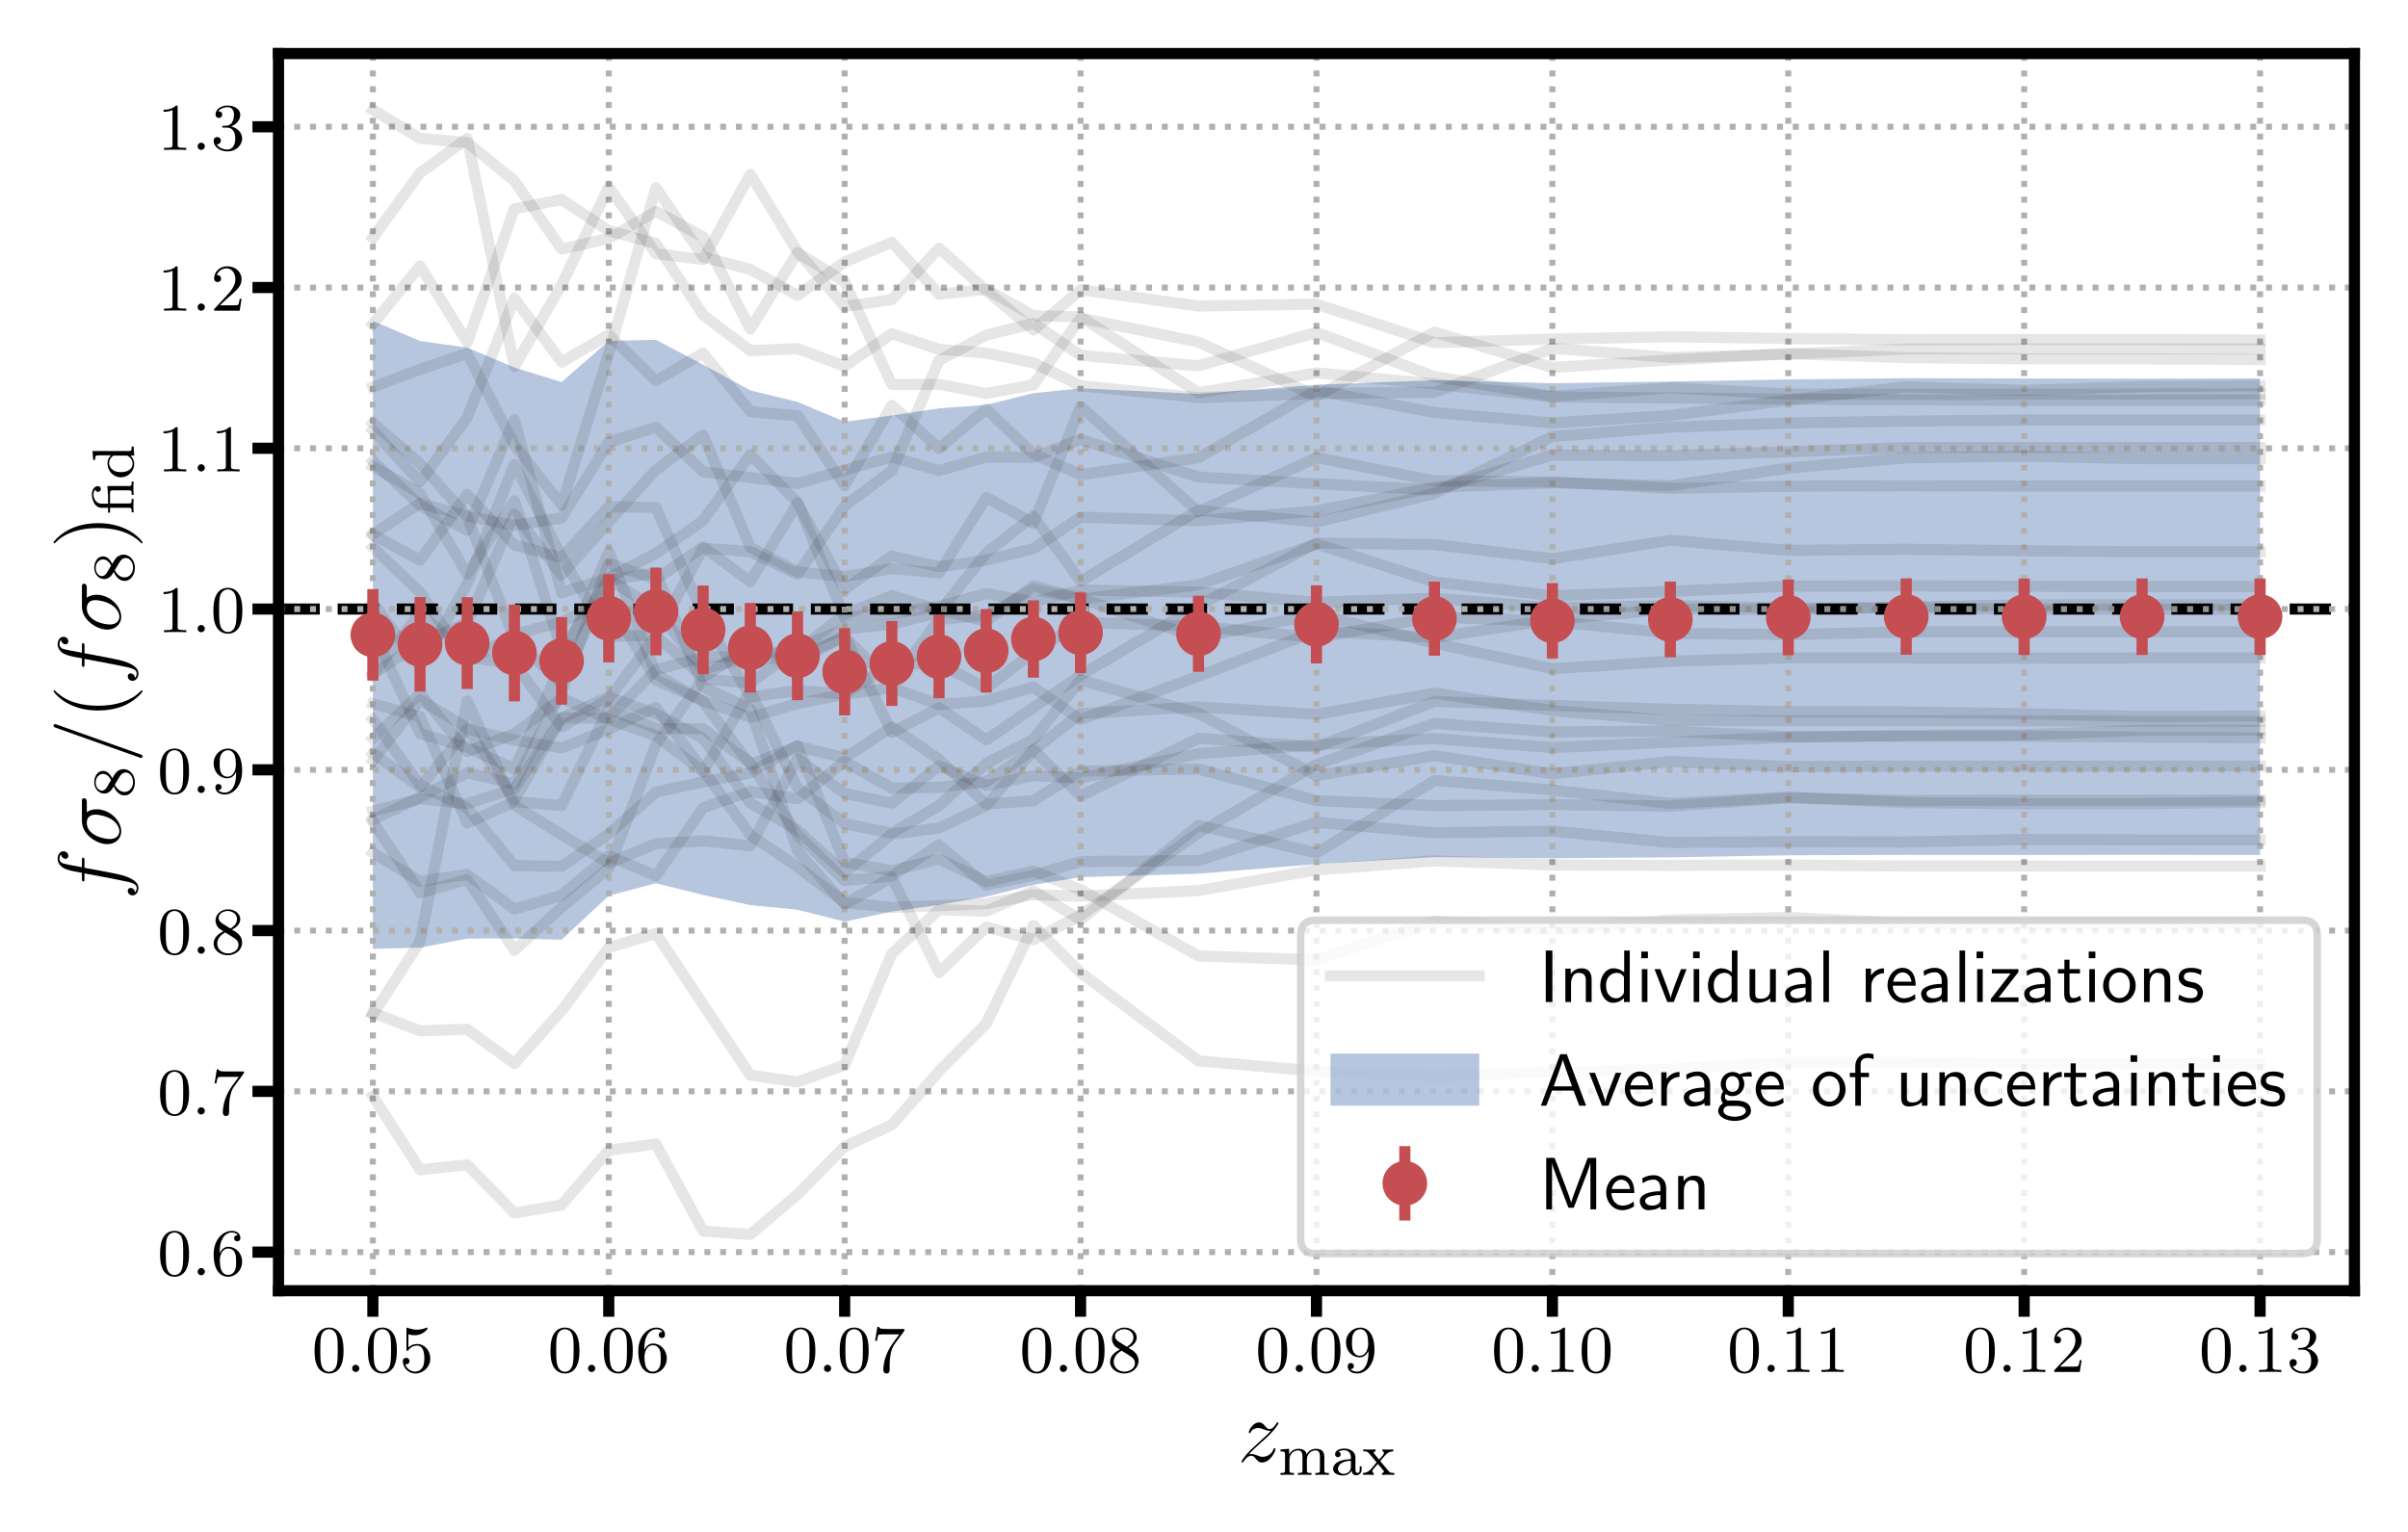 <?xml version="1.0" encoding="UTF-8"?>
<svg xmlns="http://www.w3.org/2000/svg" xmlns:xlink="http://www.w3.org/1999/xlink" width="323.63pt" height="206.017pt" viewBox="0 0 323.63 206.017" version="1.1">
<rect x="0" y="0" width="323.63" height="206.017" fill="#333333" stroke="none"/>
<defs>
<g>
<symbol overflow="visible" id="glyph0-0">
<path style="stroke:none;" d=""/>
</symbol>
<symbol overflow="visible" id="glyph0-1">
<path style="stroke:none;" d="M 4.25 -2.875 C 4.25 -3.469 4.219 -4.25 3.906 -4.922 C 3.5 -5.766 2.828 -5.969 2.312 -5.969 C 1.766 -5.969 1.078 -5.766 0.688 -4.891 C 0.406 -4.281 0.359 -3.547 0.359 -2.875 C 0.359 -2.281 0.375 -1.422 0.766 -0.703 C 1.188 0.047 1.891 0.203 2.297 0.203 C 2.875 0.203 3.547 -0.047 3.922 -0.875 C 4.188 -1.484 4.25 -2.156 4.25 -2.875 Z M 2.312 -0.031 C 2.031 -0.031 1.391 -0.156 1.219 -1.172 C 1.125 -1.688 1.125 -2.469 1.125 -2.984 C 1.125 -3.594 1.125 -4.297 1.234 -4.797 C 1.422 -5.594 1.984 -5.75 2.297 -5.75 C 2.641 -5.75 3.203 -5.562 3.375 -4.734 C 3.469 -4.25 3.469 -3.547 3.469 -2.984 C 3.469 -2.422 3.469 -1.672 3.375 -1.141 C 3.188 -0.109 2.531 -0.031 2.312 -0.031 Z M 2.312 -0.031 "/>
</symbol>
<symbol overflow="visible" id="glyph0-2">
<path style="stroke:none;" d="M 0.938 -3.094 C 0.938 -2.938 0.938 -2.828 1.062 -2.828 C 1.125 -2.828 1.156 -2.875 1.203 -2.953 C 1.484 -3.328 1.906 -3.547 2.375 -3.547 C 3.344 -3.547 3.344 -2.156 3.344 -1.844 C 3.344 -1.562 3.344 -1 3.078 -0.594 C 2.844 -0.219 2.469 -0.047 2.109 -0.047 C 1.594 -0.047 0.984 -0.391 0.766 -1.047 C 0.781 -1.047 0.828 -1.031 0.891 -1.031 C 1.078 -1.031 1.344 -1.141 1.344 -1.469 C 1.344 -1.75 1.141 -1.906 0.891 -1.906 C 0.703 -1.906 0.453 -1.797 0.453 -1.438 C 0.453 -0.625 1.141 0.203 2.141 0.203 C 3.219 0.203 4.141 -0.688 4.141 -1.797 C 4.141 -2.875 3.375 -3.766 2.391 -3.766 C 1.969 -3.766 1.531 -3.625 1.203 -3.297 L 1.203 -5.062 C 1.484 -4.984 1.766 -4.938 2.031 -4.938 C 3.141 -4.938 3.781 -5.734 3.781 -5.859 C 3.781 -5.938 3.734 -5.969 3.688 -5.969 C 3.672 -5.969 3.656 -5.969 3.562 -5.922 C 3.141 -5.766 2.734 -5.688 2.359 -5.688 C 1.969 -5.688 1.562 -5.766 1.156 -5.922 C 1.062 -5.969 1.047 -5.969 1.047 -5.969 C 0.938 -5.969 0.938 -5.891 0.938 -5.734 Z M 0.938 -3.094 "/>
</symbol>
<symbol overflow="visible" id="glyph0-3">
<path style="stroke:none;" d="M 1.203 -2.969 C 1.203 -3.891 1.297 -4.391 1.547 -4.859 C 1.719 -5.234 2.156 -5.75 2.828 -5.75 C 3 -5.75 3.422 -5.719 3.625 -5.391 C 3.297 -5.391 3.141 -5.219 3.141 -4.984 C 3.141 -4.75 3.312 -4.562 3.562 -4.562 C 3.812 -4.562 3.984 -4.734 3.984 -5 C 3.984 -5.5 3.625 -5.969 2.812 -5.969 C 1.656 -5.969 0.391 -4.828 0.391 -2.828 C 0.391 -0.406 1.484 0.203 2.328 0.203 C 3.312 0.203 4.219 -0.641 4.219 -1.828 C 4.219 -2.953 3.391 -3.828 2.375 -3.828 C 1.844 -3.828 1.453 -3.5 1.203 -2.969 Z M 2.312 -0.047 C 1.797 -0.047 1.5 -0.469 1.406 -0.734 C 1.234 -1.141 1.219 -1.891 1.219 -2.031 C 1.219 -2.625 1.5 -3.594 2.359 -3.594 C 2.5 -3.594 2.938 -3.594 3.234 -3.047 C 3.406 -2.703 3.406 -2.266 3.406 -1.828 C 3.406 -1.406 3.406 -0.953 3.234 -0.625 C 2.953 -0.109 2.562 -0.047 2.312 -0.047 Z M 2.312 -0.047 "/>
</symbol>
<symbol overflow="visible" id="glyph0-4">
<path style="stroke:none;" d="M 4.391 -5.469 C 4.469 -5.562 4.469 -5.594 4.469 -5.781 L 2.25 -5.781 C 1.109 -5.781 1.078 -5.891 1.062 -6.062 L 0.812 -6.062 L 0.516 -4.188 L 0.766 -4.188 C 0.797 -4.391 0.875 -4.891 0.984 -5 C 1.047 -5.062 1.766 -5.062 1.891 -5.062 L 3.766 -5.062 L 2.906 -3.891 C 1.734 -2.281 1.625 -0.812 1.625 -0.312 C 1.625 -0.203 1.625 0.203 2.047 0.203 C 2.469 0.203 2.469 -0.203 2.469 -0.312 L 2.469 -0.75 C 2.469 -2.078 2.656 -3.109 3.141 -3.766 Z M 4.391 -5.469 "/>
</symbol>
<symbol overflow="visible" id="glyph0-5">
<path style="stroke:none;" d="M 1.547 -4.078 C 1.281 -4.25 1.062 -4.484 1.062 -4.812 C 1.062 -5.406 1.688 -5.75 2.281 -5.75 C 2.984 -5.75 3.531 -5.266 3.531 -4.641 C 3.531 -4.016 3 -3.594 2.641 -3.391 Z M 2.859 -3.25 C 3.312 -3.469 3.969 -3.906 3.969 -4.641 C 3.969 -5.484 3.125 -5.969 2.312 -5.969 C 1.375 -5.969 0.641 -5.297 0.641 -4.469 C 0.641 -4.141 0.766 -3.812 0.984 -3.547 C 1.125 -3.375 1.188 -3.344 1.703 -3.016 C 0.922 -2.641 0.391 -2.094 0.391 -1.359 C 0.391 -0.406 1.328 0.203 2.297 0.203 C 3.344 0.203 4.219 -0.531 4.219 -1.5 C 4.219 -2.375 3.547 -2.812 3.328 -2.953 C 3.234 -3.016 2.969 -3.188 2.859 -3.25 Z M 1.953 -2.859 L 3.078 -2.156 C 3.281 -2.031 3.734 -1.734 3.734 -1.188 C 3.734 -0.484 3.016 -0.047 2.312 -0.047 C 1.531 -0.047 0.875 -0.609 0.875 -1.359 C 0.875 -2 1.312 -2.531 1.953 -2.859 Z M 1.953 -2.859 "/>
</symbol>
<symbol overflow="visible" id="glyph0-6">
<path style="stroke:none;" d="M 3.406 -2.828 L 3.406 -2.625 C 3.406 -0.438 2.406 -0.047 1.891 -0.047 C 1.688 -0.047 1.234 -0.094 1 -0.391 L 1.031 -0.391 C 1.109 -0.375 1.453 -0.438 1.453 -0.797 C 1.453 -1.031 1.297 -1.203 1.047 -1.203 C 0.797 -1.203 0.625 -1.047 0.625 -0.781 C 0.625 -0.188 1.094 0.203 1.906 0.203 C 3.062 0.203 4.219 -0.984 4.219 -2.953 C 4.219 -5.375 3.141 -5.969 2.328 -5.969 C 1.297 -5.969 0.391 -5.141 0.391 -3.969 C 0.391 -2.828 1.203 -1.969 2.219 -1.969 C 2.875 -1.969 3.234 -2.438 3.406 -2.828 Z M 2.25 -2.188 C 2.094 -2.188 1.656 -2.188 1.375 -2.75 C 1.203 -3.078 1.203 -3.531 1.203 -3.953 C 1.203 -4.391 1.203 -4.828 1.391 -5.172 C 1.656 -5.625 2.016 -5.75 2.328 -5.75 C 2.938 -5.75 3.188 -5.125 3.219 -5.047 C 3.344 -4.703 3.375 -4.156 3.375 -3.781 C 3.375 -3.125 3.078 -2.188 2.25 -2.188 Z M 2.25 -2.188 "/>
</symbol>
<symbol overflow="visible" id="glyph0-7">
<path style="stroke:none;" d="M 2.719 -5.734 C 2.719 -5.953 2.719 -5.969 2.5 -5.969 C 1.938 -5.406 1.109 -5.406 0.828 -5.406 L 0.828 -5.125 C 1 -5.125 1.547 -5.125 2.031 -5.359 L 2.031 -0.719 C 2.031 -0.391 2.016 -0.281 1.172 -0.281 L 0.891 -0.281 L 0.891 0 C 1.203 -0.031 2.016 -0.031 2.375 -0.031 C 2.75 -0.031 3.547 -0.031 3.875 0 L 3.875 -0.281 L 3.594 -0.281 C 2.75 -0.281 2.719 -0.391 2.719 -0.719 Z M 2.719 -5.734 "/>
</symbol>
<symbol overflow="visible" id="glyph0-8">
<path style="stroke:none;" d="M 4.141 -1.594 L 3.891 -1.594 C 3.875 -1.469 3.797 -0.938 3.688 -0.797 C 3.625 -0.719 3.016 -0.719 2.828 -0.719 L 1.234 -0.719 L 2.125 -1.562 C 3.594 -2.828 4.141 -3.312 4.141 -4.219 C 4.141 -5.25 3.297 -5.969 2.188 -5.969 C 1.156 -5.969 0.453 -5.156 0.453 -4.344 C 0.453 -3.891 0.844 -3.844 0.922 -3.844 C 1.125 -3.844 1.391 -3.984 1.391 -4.312 C 1.391 -4.578 1.203 -4.781 0.922 -4.781 C 0.875 -4.781 0.859 -4.781 0.812 -4.766 C 1.031 -5.406 1.609 -5.688 2.094 -5.688 C 3 -5.688 3.312 -4.844 3.312 -4.219 C 3.312 -3.312 2.625 -2.562 2.203 -2.094 L 0.562 -0.328 C 0.453 -0.219 0.453 -0.203 0.453 0 L 3.891 0 Z M 4.141 -1.594 "/>
</symbol>
<symbol overflow="visible" id="glyph0-9">
<path style="stroke:none;" d="M 2.734 -3.156 C 3.562 -3.469 3.969 -4.125 3.969 -4.75 C 3.969 -5.438 3.203 -5.969 2.266 -5.969 C 1.344 -5.969 0.641 -5.438 0.641 -4.766 C 0.641 -4.469 0.828 -4.297 1.094 -4.297 C 1.359 -4.297 1.547 -4.484 1.547 -4.75 C 1.547 -5.062 1.328 -5.188 1.016 -5.188 C 1.25 -5.562 1.797 -5.75 2.25 -5.75 C 2.984 -5.75 3.125 -5.156 3.125 -4.734 C 3.125 -4.469 3.078 -4.031 2.859 -3.688 C 2.578 -3.297 2.266 -3.281 2 -3.25 C 1.781 -3.234 1.766 -3.234 1.688 -3.234 C 1.609 -3.234 1.531 -3.219 1.531 -3.125 C 1.531 -3 1.609 -3 1.766 -3 L 2.172 -3 C 2.953 -3 3.297 -2.375 3.297 -1.531 C 3.297 -0.375 2.688 -0.047 2.234 -0.047 C 2.062 -0.047 1.188 -0.094 0.797 -0.766 C 1.109 -0.719 1.359 -0.938 1.359 -1.25 C 1.359 -1.547 1.141 -1.734 0.875 -1.734 C 0.656 -1.734 0.391 -1.594 0.391 -1.219 C 0.391 -0.422 1.219 0.203 2.266 0.203 C 3.375 0.203 4.219 -0.609 4.219 -1.531 C 4.219 -2.312 3.594 -2.969 2.734 -3.156 Z M 2.734 -3.156 "/>
</symbol>
<symbol overflow="visible" id="glyph1-0">
<path style="stroke:none;" d=""/>
</symbol>
<symbol overflow="visible" id="glyph1-1">
<path style="stroke:none;" d="M 1.766 -0.484 C 1.766 -0.75 1.547 -0.969 1.281 -0.969 C 1 -0.969 0.797 -0.75 0.797 -0.484 C 0.797 -0.219 1 0 1.281 0 C 1.547 0 1.766 -0.219 1.766 -0.484 Z M 1.766 -0.484 "/>
</symbol>
<symbol overflow="visible" id="glyph2-0">
<path style="stroke:none;" d=""/>
</symbol>
<symbol overflow="visible" id="glyph2-1">
<path style="stroke:none;" d="M 1.516 -0.969 C 2.031 -1.547 2.453 -1.922 3.047 -2.469 C 3.766 -3.078 4.078 -3.375 4.25 -3.562 C 5.078 -4.391 5.5 -5.078 5.5 -5.172 C 5.5 -5.266 5.406 -5.266 5.375 -5.266 C 5.297 -5.266 5.266 -5.219 5.219 -5.141 C 4.906 -4.625 4.625 -4.375 4.312 -4.375 C 4.062 -4.375 3.938 -4.484 3.703 -4.766 C 3.453 -5.062 3.25 -5.266 2.906 -5.266 C 2.031 -5.266 1.5 -4.188 1.5 -3.938 C 1.5 -3.891 1.516 -3.828 1.625 -3.828 C 1.719 -3.828 1.734 -3.875 1.766 -3.953 C 1.969 -4.438 2.547 -4.516 2.766 -4.516 C 3.031 -4.516 3.266 -4.438 3.516 -4.328 C 3.969 -4.141 4.156 -4.141 4.281 -4.141 C 4.359 -4.141 4.406 -4.141 4.469 -4.141 C 4.078 -3.688 3.438 -3.109 2.891 -2.625 L 1.688 -1.5 C 0.953 -0.766 0.516 -0.062 0.516 0.031 C 0.516 0.094 0.578 0.125 0.641 0.125 C 0.719 0.125 0.734 0.109 0.812 -0.031 C 1 -0.328 1.391 -0.781 1.828 -0.781 C 2.078 -0.781 2.203 -0.688 2.438 -0.391 C 2.672 -0.125 2.875 0.125 3.25 0.125 C 4.422 0.125 5.094 -1.406 5.094 -1.672 C 5.094 -1.719 5.078 -1.797 4.953 -1.797 C 4.859 -1.797 4.859 -1.75 4.812 -1.625 C 4.547 -0.922 3.844 -0.641 3.375 -0.641 C 3.125 -0.641 2.891 -0.719 2.641 -0.828 C 2.156 -1.016 2.031 -1.016 1.875 -1.016 C 1.75 -1.016 1.625 -1.016 1.516 -0.969 Z M 1.516 -0.969 "/>
</symbol>
<symbol overflow="visible" id="glyph3-0">
<path style="stroke:none;" d=""/>
</symbol>
<symbol overflow="visible" id="glyph3-1">
<path style="stroke:none;" d="M 6.219 -2.422 C 6.219 -3.062 5.938 -3.516 5.078 -3.516 C 4.344 -3.516 3.969 -3.016 3.844 -2.781 C 3.703 -3.359 3.25 -3.516 2.734 -3.516 C 1.953 -3.516 1.594 -2.969 1.484 -2.75 L 1.484 -3.516 L 0.328 -3.422 L 0.328 -3.156 C 0.875 -3.156 0.938 -3.109 0.938 -2.719 L 0.938 -0.625 C 0.938 -0.266 0.844 -0.266 0.328 -0.266 L 0.328 0 C 0.672 -0.031 1.016 -0.031 1.234 -0.031 C 1.469 -0.031 1.797 -0.031 2.141 0 L 2.141 -0.266 C 1.641 -0.266 1.531 -0.266 1.531 -0.625 L 1.531 -2.062 C 1.531 -2.906 2.172 -3.297 2.672 -3.297 C 3.188 -3.297 3.281 -2.891 3.281 -2.453 L 3.281 -0.625 C 3.281 -0.266 3.172 -0.266 2.672 -0.266 L 2.672 0 C 3.016 -0.031 3.359 -0.031 3.578 -0.031 C 3.812 -0.031 4.141 -0.031 4.484 0 L 4.484 -0.266 C 3.969 -0.266 3.875 -0.266 3.875 -0.625 L 3.875 -2.062 C 3.875 -2.906 4.516 -3.297 5.016 -3.297 C 5.531 -3.297 5.625 -2.891 5.625 -2.453 L 5.625 -0.625 C 5.625 -0.266 5.516 -0.266 5.016 -0.266 L 5.016 0 C 5.359 -0.031 5.703 -0.031 5.922 -0.031 C 6.156 -0.031 6.484 -0.031 6.828 0 L 6.828 -0.266 C 6.312 -0.266 6.219 -0.266 6.219 -0.625 Z M 6.219 -2.422 "/>
</symbol>
<symbol overflow="visible" id="glyph3-2">
<path style="stroke:none;" d="M 3.344 -2.375 C 3.344 -3.156 2.594 -3.547 1.859 -3.547 C 1.203 -3.547 0.609 -3.297 0.609 -2.766 C 0.609 -2.531 0.781 -2.391 0.984 -2.391 C 1.219 -2.391 1.359 -2.547 1.359 -2.766 C 1.359 -2.953 1.25 -3.094 1.062 -3.125 C 1.359 -3.328 1.797 -3.328 1.844 -3.328 C 2.297 -3.328 2.734 -3.016 2.734 -2.359 L 2.734 -2.125 C 2.281 -2.094 1.75 -2.078 1.188 -1.844 C 0.484 -1.531 0.344 -1.078 0.344 -0.812 C 0.344 -0.125 1.156 0.078 1.703 0.078 C 2.281 0.078 2.641 -0.25 2.828 -0.562 C 2.859 -0.266 3.062 0.047 3.422 0.047 C 3.5 0.047 4.172 0.016 4.172 -0.719 L 4.172 -1.156 L 3.922 -1.156 L 3.922 -0.719 C 3.922 -0.391 3.812 -0.266 3.641 -0.266 C 3.344 -0.266 3.344 -0.625 3.344 -0.719 Z M 2.734 -1.125 C 2.734 -0.344 2.094 -0.141 1.766 -0.141 C 1.359 -0.141 1 -0.422 1 -0.812 C 1 -1.328 1.5 -1.875 2.734 -1.906 Z M 2.734 -1.125 "/>
</symbol>
<symbol overflow="visible" id="glyph3-3">
<path style="stroke:none;" d="M 2.453 -1.859 C 2.672 -2.141 2.906 -2.422 3.141 -2.672 C 3.406 -2.953 3.688 -3.156 4.188 -3.172 L 4.188 -3.438 C 3.875 -3.406 3.859 -3.406 3.5 -3.406 C 3.469 -3.406 3 -3.406 2.75 -3.438 L 2.75 -3.172 C 2.906 -3.156 2.938 -3.062 2.938 -2.953 C 2.938 -2.859 2.891 -2.75 2.797 -2.641 L 2.297 -2.062 L 1.672 -2.812 C 1.562 -2.922 1.562 -2.969 1.562 -2.984 C 1.562 -3.047 1.625 -3.156 1.812 -3.172 L 1.812 -3.438 C 1.5 -3.406 1.047 -3.406 0.969 -3.406 C 0.828 -3.406 0.422 -3.406 0.172 -3.438 L 0.172 -3.172 C 0.719 -3.172 0.719 -3.156 1.141 -2.672 L 1.953 -1.688 L 1.234 -0.828 C 1.031 -0.609 0.734 -0.281 0.141 -0.266 L 0.141 0 C 0.438 -0.031 0.484 -0.031 0.828 -0.031 C 0.844 -0.031 1.328 -0.031 1.578 0 L 1.578 -0.266 C 1.469 -0.281 1.391 -0.328 1.391 -0.484 C 1.391 -0.625 1.484 -0.734 1.5 -0.766 C 1.703 -1.016 1.922 -1.25 2.125 -1.484 L 2.781 -0.703 C 2.938 -0.516 2.938 -0.5 2.938 -0.453 C 2.938 -0.375 2.891 -0.266 2.688 -0.266 L 2.688 0 C 3.031 -0.031 3.391 -0.031 3.547 -0.031 C 3.688 -0.031 4.094 -0.031 4.328 0 L 4.328 -0.266 C 3.844 -0.266 3.766 -0.297 3.547 -0.547 Z M 2.453 -1.859 "/>
</symbol>
<symbol overflow="visible" id="glyph4-0">
<path style="stroke:none;" d=""/>
</symbol>
<symbol overflow="visible" id="glyph4-1">
<path style="stroke:none;" d="M -4.812 -5.328 C -4.812 -5.562 -4.812 -5.672 -5.031 -5.672 C -5.156 -5.672 -5.156 -5.562 -5.156 -5.359 L -5.156 -4.391 C -6.391 -4.609 -7.234 -4.781 -7.609 -4.875 C -7.906 -4.953 -8.172 -5.203 -8.172 -5.516 C -8.172 -5.766 -8.062 -6.016 -7.953 -6.125 C -7.906 -5.672 -7.562 -5.516 -7.359 -5.516 C -7.125 -5.516 -6.984 -5.703 -6.984 -5.922 C -6.984 -6.172 -7.188 -6.531 -7.641 -6.531 C -8.141 -6.531 -8.422 -6.031 -8.422 -5.5 C -8.422 -4.984 -8.031 -4.484 -7.562 -4.25 C -7.141 -4.031 -6.719 -3.906 -5.156 -3.641 L -5.156 -2.828 C -5.156 -2.609 -5.156 -2.484 -4.938 -2.484 C -4.812 -2.484 -4.812 -2.562 -4.812 -2.797 L -4.812 -3.562 C -3.688 -3.344 -0.984 -2.859 0.281 -2.578 C 1.328 -2.375 2.203 -2.203 2.203 -1.609 C 2.203 -1.562 2.203 -1.219 1.969 -1 C 1.922 -1.609 1.406 -1.609 1.391 -1.609 C 1.141 -1.609 1 -1.438 1 -1.203 C 1 -0.969 1.203 -0.609 1.656 -0.609 C 2.172 -0.609 2.438 -1.141 2.438 -1.609 C 2.438 -2.828 0.25 -3.328 -0.344 -3.453 C -1.266 -3.672 -4.453 -4.25 -4.812 -4.312 Z M -4.812 -5.328 "/>
</symbol>
<symbol overflow="visible" id="glyph4-2">
<path style="stroke:none;" d="M -4.5 -6.078 C -4.5 -6.234 -4.5 -6.625 -4.891 -6.625 C -5.156 -6.625 -5.156 -6.391 -5.156 -6.188 L -5.156 -3.531 C -5.156 -1.75 -3.156 -0.453 -1.75 -0.453 C -0.734 -0.453 0.125 -1.109 0.125 -2.188 C 0.125 -3.594 -1.406 -5.141 -3.188 -5.141 C -3.656 -5.141 -4.109 -5.031 -4.5 -4.75 Z M -0.125 -2.203 C -0.125 -1.594 -0.578 -1.141 -1.406 -1.141 C -2.125 -1.141 -4.5 -1.578 -4.5 -3.328 C -4.5 -3.844 -4.25 -4.422 -3.328 -4.422 C -2.922 -4.422 -1.906 -4.234 -1.219 -3.812 C -0.516 -3.375 -0.125 -2.734 -0.125 -2.203 Z M -0.125 -2.203 "/>
</symbol>
<symbol overflow="visible" id="glyph4-3">
<path style="stroke:none;" d="M -8.516 -5.125 C -8.531 -5.125 -8.719 -5.203 -8.734 -5.203 C -8.875 -5.203 -8.969 -5.078 -8.969 -4.984 C -8.969 -4.922 -8.969 -4.812 -8.703 -4.719 L 2.547 -0.719 C 2.562 -0.719 2.734 -0.641 2.766 -0.641 C 2.906 -0.641 2.984 -0.766 2.984 -0.859 C 2.984 -0.938 2.969 -1.047 2.719 -1.125 Z M -8.516 -5.125 "/>
</symbol>
<symbol overflow="visible" id="glyph5-0">
<path style="stroke:none;" d=""/>
</symbol>
<symbol overflow="visible" id="glyph5-1">
<path style="stroke:none;" d="M -2.875 -2.641 C -3.094 -3.094 -3.484 -3.641 -4.109 -3.641 C -4.875 -3.641 -5.297 -2.859 -5.297 -2.125 C -5.297 -1.281 -4.719 -0.594 -3.969 -0.594 C -3.672 -0.594 -3.406 -0.688 -3.172 -0.891 C -3 -1.031 -2.984 -1.062 -2.672 -1.547 C -2.234 -0.562 -1.656 -0.344 -1.219 -0.344 C -0.328 -0.344 0.172 -1.234 0.172 -2.109 C 0.172 -3.078 -0.5 -3.875 -1.344 -3.875 C -1.844 -3.875 -2.172 -3.609 -2.312 -3.469 C -2.438 -3.344 -2.453 -3.328 -2.875 -2.641 Z M -3.625 -1.406 C -3.766 -1.172 -4 -0.984 -4.266 -0.984 C -4.766 -0.984 -5.094 -1.531 -5.094 -2.109 C -5.094 -2.719 -4.672 -3.234 -4.109 -3.234 C -3.656 -3.234 -3.266 -2.875 -3.031 -2.406 Z M -2.531 -1.797 C -2.516 -1.828 -1.953 -2.734 -1.875 -2.875 C -1.797 -3 -1.547 -3.422 -1.062 -3.422 C -0.453 -3.422 -0.078 -2.766 -0.078 -2.125 C -0.078 -1.406 -0.562 -0.812 -1.219 -0.812 C -1.812 -0.812 -2.281 -1.25 -2.531 -1.797 Z M -2.531 -1.797 "/>
</symbol>
<symbol overflow="visible" id="glyph5-2">
<path style="stroke:none;" d="M -3.453 -2.766 C -3.453 -2.672 -3.453 -2.641 -3.438 -2.625 C -3.438 -2.609 -3.438 -2.594 -3.438 -2.484 L -3.438 -1.438 L -4.297 -1.438 C -5.094 -1.438 -5.391 -2.188 -5.391 -2.672 C -5.391 -2.922 -5.328 -3.156 -5.172 -3.359 C -5.172 -3.344 -5.109 -3.031 -4.797 -3.031 C -4.531 -3.031 -4.406 -3.234 -4.406 -3.406 C -4.406 -3.516 -4.484 -3.797 -4.812 -3.797 C -5.234 -3.797 -5.609 -3.375 -5.609 -2.703 C -5.609 -1.922 -5.219 -0.891 -4.312 -0.891 L -3.438 -0.891 L -3.438 -0.234 L -3.172 -0.234 L -3.172 -0.891 L -0.625 -0.891 C -0.266 -0.891 -0.266 -0.781 -0.266 -0.281 L 0 -0.281 C -0.031 -0.594 -0.031 -1.031 -0.031 -1.172 C -0.031 -1.328 -0.031 -1.766 0 -2.078 L -0.266 -2.078 C -0.266 -1.562 -0.266 -1.469 -0.625 -1.469 L -3.172 -1.469 L -3.172 -2.844 C -3.172 -3.172 -3.078 -3.234 -2.734 -3.234 L -0.625 -3.234 C -0.266 -3.234 -0.266 -3.125 -0.266 -2.625 L 0 -2.625 C -0.031 -2.938 -0.031 -3.375 -0.031 -3.516 C -0.031 -3.672 -0.031 -4.109 0 -4.422 L -0.266 -4.422 C -0.266 -3.906 -0.266 -3.812 -0.625 -3.812 L -3.531 -3.812 Z M -3.453 -2.766 "/>
</symbol>
<symbol overflow="visible" id="glyph5-3">
<path style="stroke:none;" d="M -5.438 -2.625 L -5.172 -2.625 C -5.172 -3.156 -5.125 -3.234 -4.734 -3.234 L -3.047 -3.234 C -3.359 -2.953 -3.516 -2.578 -3.516 -2.156 C -3.516 -1.156 -2.734 -0.281 -1.719 -0.281 C -0.734 -0.281 0.078 -1.078 0.078 -2.078 C 0.078 -2.547 -0.141 -2.938 -0.422 -3.203 L 0.078 -3.203 L 0 -4.422 L -0.266 -4.422 C -0.266 -3.875 -0.312 -3.812 -0.703 -3.812 L -5.531 -3.812 Z M -0.984 -3.203 C -0.844 -3.203 -0.812 -3.203 -0.656 -3.078 C -0.328 -2.859 -0.141 -2.5 -0.141 -2.125 C -0.141 -1.75 -0.328 -1.438 -0.625 -1.25 C -0.938 -1.031 -1.328 -0.984 -1.703 -0.984 C -2.172 -0.984 -2.5 -1.062 -2.766 -1.25 C -3.062 -1.438 -3.297 -1.797 -3.297 -2.203 C -3.297 -2.578 -3.094 -2.969 -2.688 -3.203 Z M -0.984 -3.203 "/>
</symbol>
<symbol overflow="visible" id="glyph6-0">
<path style="stroke:none;" d=""/>
</symbol>
<symbol overflow="visible" id="glyph6-1">
<path style="stroke:none;" d="M 2.906 -3.891 C 2.875 -3.891 2.844 -3.891 2.641 -3.688 C 1.438 -2.484 -0.531 -1.812 -2.969 -1.812 C -5.297 -1.812 -7.297 -2.375 -8.703 -3.766 C -8.812 -3.891 -8.828 -3.891 -8.875 -3.891 C -8.938 -3.891 -8.969 -3.828 -8.969 -3.781 C -8.969 -3.625 -8.109 -2.641 -6.938 -2.062 C -5.719 -1.453 -4.453 -1.172 -2.969 -1.172 C -1.906 -1.172 -0.484 -1.344 0.781 -1.953 C 2.219 -2.672 3 -3.641 3 -3.781 C 3 -3.828 2.969 -3.891 2.906 -3.891 Z M 2.906 -3.891 "/>
</symbol>
<symbol overflow="visible" id="glyph6-2">
<path style="stroke:none;" d="M -2.969 -3.375 C -3.891 -3.375 -5.359 -3.25 -6.75 -2.578 C -8.188 -1.875 -8.969 -0.891 -8.969 -0.766 C -8.969 -0.719 -8.938 -0.656 -8.875 -0.656 C -8.828 -0.656 -8.812 -0.656 -8.609 -0.859 C -7.406 -2.062 -5.422 -2.719 -2.984 -2.719 C -0.672 -2.719 1.328 -2.156 2.734 -0.781 C 2.844 -0.656 2.875 -0.656 2.906 -0.656 C 2.969 -0.656 3 -0.719 3 -0.766 C 3 -0.922 2.141 -1.906 0.969 -2.484 C -0.25 -3.094 -1.547 -3.375 -2.969 -3.375 Z M -2.969 -3.375 "/>
</symbol>
<symbol overflow="visible" id="glyph7-0">
<path style="stroke:none;" d=""/>
</symbol>
<symbol overflow="visible" id="glyph7-1">
<path style="stroke:none;" d="M 1.828 -6.922 L 0.938 -6.922 L 0.938 0 L 1.828 0 Z M 1.828 -6.922 "/>
</symbol>
<symbol overflow="visible" id="glyph7-2">
<path style="stroke:none;" d="M 4.344 -2.969 C 4.344 -3.625 4.188 -4.531 2.969 -4.531 C 2.078 -4.531 1.578 -3.859 1.531 -3.781 L 1.531 -4.484 L 0.812 -4.484 L 0.812 0 L 1.578 0 L 1.578 -2.438 C 1.578 -3.094 1.828 -3.922 2.594 -3.922 C 3.547 -3.922 3.562 -3.219 3.562 -2.906 L 3.562 0 L 4.344 0 Z M 4.344 -2.969 "/>
</symbol>
<symbol overflow="visible" id="glyph7-3">
<path style="stroke:none;" d="M 4.328 -6.922 L 3.578 -6.922 L 3.578 -3.984 C 3.047 -4.422 2.5 -4.531 2.125 -4.531 C 1.141 -4.531 0.359 -3.5 0.359 -2.219 C 0.359 -0.906 1.125 0.109 2.078 0.109 C 2.406 0.109 2.984 0.016 3.547 -0.516 L 3.547 0 L 4.328 0 Z M 3.547 -1.391 C 3.547 -1.25 3.531 -1.062 3.219 -0.781 C 2.984 -0.578 2.734 -0.5 2.484 -0.5 C 1.859 -0.5 1.141 -0.969 1.141 -2.203 C 1.141 -3.516 2 -3.922 2.578 -3.922 C 3.031 -3.922 3.328 -3.703 3.547 -3.375 Z M 3.547 -1.391 "/>
</symbol>
<symbol overflow="visible" id="glyph7-4">
<path style="stroke:none;" d="M 1.625 -6.781 L 0.734 -6.781 L 0.734 -5.891 L 1.625 -5.891 Z M 1.562 -4.422 L 0.812 -4.422 L 0.812 0 L 1.562 0 Z M 1.562 -4.422 "/>
</symbol>
<symbol overflow="visible" id="glyph7-5">
<path style="stroke:none;" d="M 4.453 -4.422 L 3.703 -4.422 L 2.906 -2.359 C 2.703 -1.797 2.391 -1 2.312 -0.531 L 2.297 -0.531 C 2.25 -0.891 1.984 -1.578 1.891 -1.844 L 0.922 -4.422 L 0.141 -4.422 L 1.859 0 L 2.734 0 Z M 4.453 -4.422 "/>
</symbol>
<symbol overflow="visible" id="glyph7-6">
<path style="stroke:none;" d="M 4.344 -4.422 L 3.562 -4.422 L 3.562 -1.531 C 3.562 -0.781 3 -0.438 2.359 -0.438 C 1.656 -0.438 1.578 -0.703 1.578 -1.125 L 1.578 -4.422 L 0.812 -4.422 L 0.812 -1.094 C 0.812 -0.375 1.031 0.109 1.859 0.109 C 2.391 0.109 3.094 -0.047 3.594 -0.484 L 3.594 0 L 4.344 0 Z M 4.344 -4.422 "/>
</symbol>
<symbol overflow="visible" id="glyph7-7">
<path style="stroke:none;" d="M 3.984 -2.875 C 3.984 -3.891 3.25 -4.594 2.328 -4.594 C 1.688 -4.594 1.234 -4.438 0.766 -4.172 L 0.828 -3.516 C 1.344 -3.875 1.844 -4 2.328 -4 C 2.797 -4 3.203 -3.609 3.203 -2.875 L 3.203 -2.438 C 1.703 -2.422 0.438 -2 0.438 -1.125 C 0.438 -0.703 0.703 0.109 1.578 0.109 C 1.719 0.109 2.656 0.094 3.234 -0.359 L 3.234 0 L 3.984 0 Z M 3.203 -1.312 C 3.203 -1.125 3.203 -0.875 2.859 -0.688 C 2.578 -0.516 2.188 -0.5 2.078 -0.5 C 1.609 -0.5 1.156 -0.734 1.156 -1.141 C 1.156 -1.844 2.766 -1.906 3.203 -1.938 Z M 3.203 -1.312 "/>
</symbol>
<symbol overflow="visible" id="glyph7-8">
<path style="stroke:none;" d="M 1.562 -6.922 L 0.812 -6.922 L 0.812 0 L 1.562 0 Z M 1.562 -6.922 "/>
</symbol>
<symbol overflow="visible" id="glyph7-9">
<path style="stroke:none;" d="M 1.562 -2.141 C 1.562 -3.125 2.281 -3.844 3.266 -3.875 L 3.266 -4.531 C 2.375 -4.531 1.828 -4.031 1.516 -3.578 L 1.516 -4.484 L 0.812 -4.484 L 0.812 0 L 1.562 0 Z M 1.562 -2.141 "/>
</symbol>
<symbol overflow="visible" id="glyph7-10">
<path style="stroke:none;" d="M 4.125 -2.188 C 4.125 -2.516 4.109 -3.266 3.734 -3.875 C 3.312 -4.484 2.719 -4.594 2.359 -4.594 C 1.25 -4.594 0.344 -3.531 0.344 -2.25 C 0.344 -0.938 1.312 0.109 2.5 0.109 C 3.125 0.109 3.703 -0.125 4.094 -0.406 L 4.031 -1.062 C 3.406 -0.531 2.734 -0.5 2.516 -0.5 C 1.719 -0.5 1.078 -1.203 1.047 -2.188 Z M 1.094 -2.734 C 1.25 -3.484 1.781 -3.984 2.359 -3.984 C 2.875 -3.984 3.422 -3.656 3.562 -2.734 Z M 1.094 -2.734 "/>
</symbol>
<symbol overflow="visible" id="glyph7-11">
<path style="stroke:none;" d="M 3.984 -4.031 L 3.984 -4.422 L 0.422 -4.422 L 0.422 -3.844 L 1.797 -3.844 C 1.922 -3.844 2.047 -3.844 2.156 -3.844 L 2.938 -3.844 L 0.281 -0.406 L 0.281 0 L 4 0 L 4 -0.625 L 2.547 -0.625 C 2.422 -0.625 2.297 -0.609 2.188 -0.609 L 1.328 -0.609 Z M 3.984 -4.031 "/>
</symbol>
<symbol overflow="visible" id="glyph7-12">
<path style="stroke:none;" d="M 1.75 -3.844 L 3.156 -3.844 L 3.156 -4.422 L 1.75 -4.422 L 1.75 -5.688 L 1.062 -5.688 L 1.062 -4.422 L 0.188 -4.422 L 0.188 -3.844 L 1.031 -3.844 L 1.031 -1.188 C 1.031 -0.594 1.172 0.109 1.859 0.109 C 2.547 0.109 3.062 -0.141 3.312 -0.266 L 3.156 -0.859 C 2.891 -0.641 2.578 -0.531 2.25 -0.531 C 1.891 -0.531 1.75 -0.828 1.75 -1.359 Z M 1.75 -3.844 "/>
</symbol>
<symbol overflow="visible" id="glyph7-13">
<path style="stroke:none;" d="M 4.672 -2.188 C 4.672 -3.531 3.672 -4.594 2.5 -4.594 C 1.266 -4.594 0.297 -3.5 0.297 -2.188 C 0.297 -0.875 1.312 0.109 2.484 0.109 C 3.672 0.109 4.672 -0.891 4.672 -2.188 Z M 2.484 -0.531 C 1.797 -0.531 1.078 -1.094 1.078 -2.297 C 1.078 -3.5 1.828 -3.984 2.484 -3.984 C 3.188 -3.984 3.891 -3.469 3.891 -2.297 C 3.891 -1.109 3.219 -0.531 2.484 -0.531 Z M 2.484 -0.531 "/>
</symbol>
<symbol overflow="visible" id="glyph7-14">
<path style="stroke:none;" d="M 3.422 -4.281 C 2.906 -4.516 2.5 -4.594 1.984 -4.594 C 1.734 -4.594 0.328 -4.594 0.328 -3.297 C 0.328 -2.797 0.625 -2.484 0.875 -2.297 C 1.172 -2.078 1.391 -2.031 1.938 -1.922 C 2.297 -1.859 2.875 -1.734 2.875 -1.203 C 2.875 -0.516 2.094 -0.516 1.938 -0.516 C 1.141 -0.516 0.578 -0.891 0.406 -1 L 0.281 -0.328 C 0.594 -0.172 1.141 0.109 1.953 0.109 C 2.141 0.109 2.688 0.109 3.109 -0.203 C 3.422 -0.453 3.594 -0.844 3.594 -1.281 C 3.594 -1.828 3.219 -2.156 3.203 -2.188 C 2.812 -2.547 2.547 -2.609 2.047 -2.688 C 1.5 -2.797 1.031 -2.906 1.031 -3.391 C 1.031 -4 1.75 -4 1.891 -4 C 2.203 -4 2.734 -3.969 3.297 -3.625 Z M 3.422 -4.281 "/>
</symbol>
<symbol overflow="visible" id="glyph7-15">
<path style="stroke:none;" d="M 3.766 -6.922 L 2.875 -6.922 L 0.281 0 L 1.016 0 L 1.781 -2.031 L 4.688 -2.031 L 5.438 0 L 6.359 0 Z M 4.469 -2.594 L 2 -2.594 L 2.641 -4.391 C 2.844 -4.984 3.156 -5.828 3.234 -6.203 C 3.266 -6.062 3.328 -5.812 3.562 -5.156 Z M 4.469 -2.594 "/>
</symbol>
<symbol overflow="visible" id="glyph7-16">
<path style="stroke:none;" d="M 3.516 -3.891 C 3.734 -3.891 4 -3.938 4.25 -3.938 C 4.422 -3.938 4.812 -3.906 4.828 -3.906 L 4.719 -4.531 C 4.031 -4.531 3.453 -4.344 3.156 -4.219 C 2.938 -4.391 2.609 -4.531 2.203 -4.531 C 1.344 -4.531 0.625 -3.812 0.625 -2.906 C 0.625 -2.547 0.75 -2.188 0.953 -1.922 C 0.656 -1.516 0.656 -1.125 0.656 -1.078 C 0.656 -0.812 0.75 -0.531 0.922 -0.312 C 0.406 -0.016 0.281 0.453 0.281 0.703 C 0.281 1.453 1.266 2.047 2.484 2.047 C 3.703 2.047 4.688 1.469 4.688 0.703 C 4.688 -0.688 3.031 -0.688 2.641 -0.688 L 1.766 -0.688 C 1.641 -0.688 1.188 -0.688 1.188 -1.219 C 1.188 -1.328 1.219 -1.484 1.297 -1.578 C 1.5 -1.422 1.828 -1.281 2.203 -1.281 C 3.094 -1.281 3.797 -2.031 3.797 -2.906 C 3.797 -3.391 3.578 -3.766 3.469 -3.906 Z M 2.203 -1.859 C 1.828 -1.859 1.312 -2.078 1.312 -2.906 C 1.312 -3.734 1.828 -3.969 2.203 -3.969 C 2.625 -3.969 3.094 -3.688 3.094 -2.906 C 3.094 -2.141 2.625 -1.859 2.203 -1.859 Z M 2.656 0.031 C 2.875 0.031 4 0.031 4 0.719 C 4 1.156 3.312 1.484 2.5 1.484 C 1.688 1.484 0.984 1.172 0.984 0.703 C 0.984 0.672 0.984 0.031 1.75 0.031 Z M 2.656 0.031 "/>
</symbol>
<symbol overflow="visible" id="glyph7-17">
<path style="stroke:none;" d="M 1.75 -3.844 L 2.844 -3.844 L 2.844 -4.422 L 1.719 -4.422 L 1.719 -5.609 C 1.719 -6.344 2.391 -6.422 2.656 -6.422 C 2.844 -6.422 3.125 -6.406 3.453 -6.25 L 3.453 -6.922 C 3.344 -6.953 3.031 -7.031 2.656 -7.031 C 1.719 -7.031 1 -6.312 1 -5.328 L 1 -4.422 L 0.266 -4.422 L 0.266 -3.844 L 1 -3.844 L 1 0 L 1.75 0 Z M 1.75 -3.844 "/>
</symbol>
<symbol overflow="visible" id="glyph7-18">
<path style="stroke:none;" d="M 4.094 -4.172 C 3.5 -4.5 3.156 -4.594 2.547 -4.594 C 1.172 -4.594 0.359 -3.391 0.359 -2.219 C 0.359 -0.984 1.266 0.109 2.516 0.109 C 3.047 0.109 3.594 -0.031 4.141 -0.406 L 4.078 -1.062 C 3.562 -0.672 3.031 -0.531 2.516 -0.531 C 1.688 -0.531 1.141 -1.25 1.141 -2.219 C 1.141 -3 1.5 -3.953 2.562 -3.953 C 3.078 -3.953 3.422 -3.875 3.969 -3.516 Z M 4.094 -4.172 "/>
</symbol>
<symbol overflow="visible" id="glyph7-19">
<path style="stroke:none;" d="M 5.281 -3.531 C 4.938 -2.625 4.469 -1.391 4.359 -0.922 L 4.344 -0.922 C 4.297 -1.141 4.172 -1.5 4.031 -1.922 L 2.469 -6.047 L 2.125 -6.922 L 1 -6.922 L 1 0 L 1.781 0 L 1.781 -6.188 C 1.844 -5.859 2.25 -4.781 2.5 -4.094 L 3.984 -0.219 L 4.703 -0.219 L 6.031 -3.688 C 6.344 -4.5 6.438 -4.75 6.516 -4.953 C 6.609 -5.25 6.875 -5.969 6.922 -6.188 L 6.938 -6.188 L 6.938 0 L 7.719 0 L 7.719 -6.922 L 6.578 -6.922 Z M 5.281 -3.531 "/>
</symbol>
</g>
<clipPath id="clip1">
  <path d="M 0 0 L 323.629 0 L 323.629 206.016 L 0 206.016 Z M 0 0 "/>
</clipPath>
<clipPath id="clip2">
  <path d="M 37.43 81 L 316.43 81 L 316.43 83 L 37.43 83 Z M 37.43 81 "/>
</clipPath>
<clipPath id="clip3">
  <path d="M 49 7.199 L 51 7.199 L 51 173.52 L 49 173.52 Z M 49 7.199 "/>
</clipPath>
<clipPath id="clip4">
  <path d="M 81 7.199 L 83 7.199 L 83 173.52 L 81 173.52 Z M 81 7.199 "/>
</clipPath>
<clipPath id="clip5">
  <path d="M 113 7.199 L 114 7.199 L 114 173.52 L 113 173.52 Z M 113 7.199 "/>
</clipPath>
<clipPath id="clip6">
  <path d="M 144 7.199 L 146 7.199 L 146 173.52 L 144 173.52 Z M 144 7.199 "/>
</clipPath>
<clipPath id="clip7">
  <path d="M 176 7.199 L 178 7.199 L 178 173.52 L 176 173.52 Z M 176 7.199 "/>
</clipPath>
<clipPath id="clip8">
  <path d="M 208 7.199 L 210 7.199 L 210 173.52 L 208 173.52 Z M 208 7.199 "/>
</clipPath>
<clipPath id="clip9">
  <path d="M 239 7.199 L 241 7.199 L 241 173.52 L 239 173.52 Z M 239 7.199 "/>
</clipPath>
<clipPath id="clip10">
  <path d="M 271 7.199 L 273 7.199 L 273 173.52 L 271 173.52 Z M 271 7.199 "/>
</clipPath>
<clipPath id="clip11">
  <path d="M 303 7.199 L 305 7.199 L 305 173.52 L 303 173.52 Z M 303 7.199 "/>
</clipPath>
<clipPath id="clip12">
  <path d="M 37.43 167 L 316.43 167 L 316.43 169 L 37.43 169 Z M 37.43 167 "/>
</clipPath>
<clipPath id="clip13">
  <path d="M 37.43 146 L 316.43 146 L 316.43 148 L 37.43 148 Z M 37.43 146 "/>
</clipPath>
<clipPath id="clip14">
  <path d="M 37.43 124 L 316.43 124 L 316.43 126 L 37.43 126 Z M 37.43 124 "/>
</clipPath>
<clipPath id="clip15">
  <path d="M 37.43 103 L 316.43 103 L 316.43 104 L 37.43 104 Z M 37.43 103 "/>
</clipPath>
<clipPath id="clip16">
  <path d="M 37.43 81 L 316.43 81 L 316.43 83 L 37.43 83 Z M 37.43 81 "/>
</clipPath>
<clipPath id="clip17">
  <path d="M 37.43 59 L 316.43 59 L 316.43 61 L 37.43 61 Z M 37.43 59 "/>
</clipPath>
<clipPath id="clip18">
  <path d="M 37.43 38 L 316.43 38 L 316.43 40 L 37.43 40 Z M 37.43 38 "/>
</clipPath>
<clipPath id="clip19">
  <path d="M 37.43 16 L 316.43 16 L 316.43 18 L 37.43 18 Z M 37.43 16 "/>
</clipPath>
<clipPath id="clip20">
  <path d="M 160 109 L 323.629 109 L 323.629 183 L 160 183 Z M 160 109 "/>
</clipPath>
</defs>
<g id="surface1">
<g clip-path="url(#clip1)" clip-rule="nonzero">
<path style=" stroke:none;fill-rule:nonzero;fill:rgb(100%,100%,100%);fill-opacity:1;" d="M 0 206.016 L 323.629 206.016 L 323.629 0 L 0 0 Z M 0 206.016 "/>
</g>
<path style=" stroke:none;fill-rule:nonzero;fill:rgb(100%,100%,100%);fill-opacity:1;" d="M 37.43 173.52 L 316.43 173.52 L 316.43 7.199 L 37.43 7.199 Z M 37.43 173.52 "/>
<path style=" stroke:none;fill-rule:nonzero;fill:rgb(29.803%,44.705%,69.019%);fill-opacity:0.4;" d="M 50.113 127.566 L 50.113 43.137 L 56.453 45.844 L 62.793 46.73 L 69.137 49.41 L 75.477 51.363 L 81.816 45.824 L 88.156 45.676 L 94.5 49.031 L 100.84 52.48 L 107.18 54.027 L 113.52 56.703 L 119.863 55.852 L 126.203 54.898 L 132.543 54.422 L 138.887 52.855 L 145.227 52.207 L 161.078 52.953 L 176.93 51.723 L 192.781 51.109 L 208.637 51.523 L 224.488 51.293 L 240.34 51.016 L 256.191 50.848 L 272.043 50.887 L 287.895 50.91 L 303.75 50.871 L 303.75 114.938 L 287.895 114.91 L 272.043 114.938 L 256.191 114.922 L 240.34 114.984 L 224.488 115.254 L 208.637 115.387 L 192.781 115.223 L 176.93 116.164 L 161.078 117.457 L 145.227 117.918 L 138.887 118.949 L 132.543 120.543 L 126.203 121.648 L 119.863 122.547 L 113.52 123.906 L 107.18 122.301 L 100.84 121.684 L 94.5 120.316 L 88.156 118.742 L 81.816 120.418 L 75.477 126.336 L 69.137 126.156 L 62.793 126.184 L 56.453 127.402 Z M 50.113 127.566 "/>
<g clip-path="url(#clip2)" clip-rule="nonzero">
<path style="fill:none;stroke-width:1.5;stroke-linecap:butt;stroke-linejoin:round;stroke:rgb(0%,0%,0%);stroke-opacity:1;stroke-dasharray:5.55,2.4;stroke-miterlimit:10;" d="M 37.43 124.138 L 316.43 124.138 " transform="matrix(1,0,0,-1,0,206.017)"/>
</g>
<g clip-path="url(#clip3)" clip-rule="nonzero">
<path style="fill:none;stroke-width:0.8;stroke-linecap:butt;stroke-linejoin:round;stroke:rgb(69.019%,69.019%,69.019%);stroke-opacity:1;stroke-dasharray:0.8,1.32;stroke-miterlimit:10;" d="M 50.113 32.497 L 50.113 198.818 " transform="matrix(1,0,0,-1,0,206.017)"/>
</g>
<path style="fill:none;stroke-width:1.5;stroke-linecap:butt;stroke-linejoin:round;stroke:rgb(0%,0%,0%);stroke-opacity:1;stroke-miterlimit:10;" d="M 50.113 32.497 L 50.113 28.997 " transform="matrix(1,0,0,-1,0,206.017)"/>
<g style="fill:rgb(0%,0%,0%);fill-opacity:1;">
  <use xlink:href="#glyph0-1" x="41.921" y="184.447"/>
</g>
<g style="fill:rgb(0%,0%,0%);fill-opacity:1;">
  <use xlink:href="#glyph1-1" x="46.528" y="184.447"/>
</g>
<g style="fill:rgb(0%,0%,0%);fill-opacity:1;">
  <use xlink:href="#glyph0-1" x="49.088" y="184.447"/>
  <use xlink:href="#glyph0-2" x="53.688" y="184.447"/>
</g>
<g clip-path="url(#clip4)" clip-rule="nonzero">
<path style="fill:none;stroke-width:0.8;stroke-linecap:butt;stroke-linejoin:round;stroke:rgb(69.019%,69.019%,69.019%);stroke-opacity:1;stroke-dasharray:0.8,1.32;stroke-miterlimit:10;" d="M 81.816 32.497 L 81.816 198.818 " transform="matrix(1,0,0,-1,0,206.017)"/>
</g>
<path style="fill:none;stroke-width:1.5;stroke-linecap:butt;stroke-linejoin:round;stroke:rgb(0%,0%,0%);stroke-opacity:1;stroke-miterlimit:10;" d="M 81.816 32.497 L 81.816 28.997 " transform="matrix(1,0,0,-1,0,206.017)"/>
<g style="fill:rgb(0%,0%,0%);fill-opacity:1;">
  <use xlink:href="#glyph0-1" x="73.625" y="184.447"/>
</g>
<g style="fill:rgb(0%,0%,0%);fill-opacity:1;">
  <use xlink:href="#glyph1-1" x="78.233" y="184.447"/>
</g>
<g style="fill:rgb(0%,0%,0%);fill-opacity:1;">
  <use xlink:href="#glyph0-1" x="80.793" y="184.447"/>
  <use xlink:href="#glyph0-3" x="85.393" y="184.447"/>
</g>
<g clip-path="url(#clip5)" clip-rule="nonzero">
<path style="fill:none;stroke-width:0.8;stroke-linecap:butt;stroke-linejoin:round;stroke:rgb(69.019%,69.019%,69.019%);stroke-opacity:1;stroke-dasharray:0.8,1.32;stroke-miterlimit:10;" d="M 113.52 32.497 L 113.52 198.818 " transform="matrix(1,0,0,-1,0,206.017)"/>
</g>
<path style="fill:none;stroke-width:1.5;stroke-linecap:butt;stroke-linejoin:round;stroke:rgb(0%,0%,0%);stroke-opacity:1;stroke-miterlimit:10;" d="M 113.52 32.497 L 113.52 28.997 " transform="matrix(1,0,0,-1,0,206.017)"/>
<g style="fill:rgb(0%,0%,0%);fill-opacity:1;">
  <use xlink:href="#glyph0-1" x="105.33" y="184.447"/>
</g>
<g style="fill:rgb(0%,0%,0%);fill-opacity:1;">
  <use xlink:href="#glyph1-1" x="109.938" y="184.447"/>
</g>
<g style="fill:rgb(0%,0%,0%);fill-opacity:1;">
  <use xlink:href="#glyph0-1" x="112.497" y="184.447"/>
  <use xlink:href="#glyph0-4" x="117.097" y="184.447"/>
</g>
<g clip-path="url(#clip6)" clip-rule="nonzero">
<path style="fill:none;stroke-width:0.8;stroke-linecap:butt;stroke-linejoin:round;stroke:rgb(69.019%,69.019%,69.019%);stroke-opacity:1;stroke-dasharray:0.8,1.32;stroke-miterlimit:10;" d="M 145.227 32.497 L 145.227 198.818 " transform="matrix(1,0,0,-1,0,206.017)"/>
</g>
<path style="fill:none;stroke-width:1.5;stroke-linecap:butt;stroke-linejoin:round;stroke:rgb(0%,0%,0%);stroke-opacity:1;stroke-miterlimit:10;" d="M 145.227 32.497 L 145.227 28.997 " transform="matrix(1,0,0,-1,0,206.017)"/>
<g style="fill:rgb(0%,0%,0%);fill-opacity:1;">
  <use xlink:href="#glyph0-1" x="137.034" y="184.447"/>
</g>
<g style="fill:rgb(0%,0%,0%);fill-opacity:1;">
  <use xlink:href="#glyph1-1" x="141.642" y="184.447"/>
</g>
<g style="fill:rgb(0%,0%,0%);fill-opacity:1;">
  <use xlink:href="#glyph0-1" x="144.202" y="184.447"/>
  <use xlink:href="#glyph0-5" x="148.802" y="184.447"/>
</g>
<g clip-path="url(#clip7)" clip-rule="nonzero">
<path style="fill:none;stroke-width:0.8;stroke-linecap:butt;stroke-linejoin:round;stroke:rgb(69.019%,69.019%,69.019%);stroke-opacity:1;stroke-dasharray:0.8,1.32;stroke-miterlimit:10;" d="M 176.93 32.497 L 176.93 198.818 " transform="matrix(1,0,0,-1,0,206.017)"/>
</g>
<path style="fill:none;stroke-width:1.5;stroke-linecap:butt;stroke-linejoin:round;stroke:rgb(0%,0%,0%);stroke-opacity:1;stroke-miterlimit:10;" d="M 176.93 32.497 L 176.93 28.997 " transform="matrix(1,0,0,-1,0,206.017)"/>
<g style="fill:rgb(0%,0%,0%);fill-opacity:1;">
  <use xlink:href="#glyph0-1" x="168.739" y="184.447"/>
</g>
<g style="fill:rgb(0%,0%,0%);fill-opacity:1;">
  <use xlink:href="#glyph1-1" x="173.347" y="184.447"/>
</g>
<g style="fill:rgb(0%,0%,0%);fill-opacity:1;">
  <use xlink:href="#glyph0-1" x="175.906" y="184.447"/>
  <use xlink:href="#glyph0-6" x="180.506" y="184.447"/>
</g>
<g clip-path="url(#clip8)" clip-rule="nonzero">
<path style="fill:none;stroke-width:0.8;stroke-linecap:butt;stroke-linejoin:round;stroke:rgb(69.019%,69.019%,69.019%);stroke-opacity:1;stroke-dasharray:0.8,1.32;stroke-miterlimit:10;" d="M 208.637 32.497 L 208.637 198.818 " transform="matrix(1,0,0,-1,0,206.017)"/>
</g>
<path style="fill:none;stroke-width:1.5;stroke-linecap:butt;stroke-linejoin:round;stroke:rgb(0%,0%,0%);stroke-opacity:1;stroke-miterlimit:10;" d="M 208.637 32.497 L 208.637 28.997 " transform="matrix(1,0,0,-1,0,206.017)"/>
<g style="fill:rgb(0%,0%,0%);fill-opacity:1;">
  <use xlink:href="#glyph0-1" x="200.443" y="184.447"/>
</g>
<g style="fill:rgb(0%,0%,0%);fill-opacity:1;">
  <use xlink:href="#glyph1-1" x="205.051" y="184.447"/>
</g>
<g style="fill:rgb(0%,0%,0%);fill-opacity:1;">
  <use xlink:href="#glyph0-7" x="207.611" y="184.447"/>
  <use xlink:href="#glyph0-1" x="212.211" y="184.447"/>
</g>
<g clip-path="url(#clip9)" clip-rule="nonzero">
<path style="fill:none;stroke-width:0.8;stroke-linecap:butt;stroke-linejoin:round;stroke:rgb(69.019%,69.019%,69.019%);stroke-opacity:1;stroke-dasharray:0.8,1.32;stroke-miterlimit:10;" d="M 240.34 32.497 L 240.34 198.818 " transform="matrix(1,0,0,-1,0,206.017)"/>
</g>
<path style="fill:none;stroke-width:1.5;stroke-linecap:butt;stroke-linejoin:round;stroke:rgb(0%,0%,0%);stroke-opacity:1;stroke-miterlimit:10;" d="M 240.34 32.497 L 240.34 28.997 " transform="matrix(1,0,0,-1,0,206.017)"/>
<g style="fill:rgb(0%,0%,0%);fill-opacity:1;">
  <use xlink:href="#glyph0-1" x="232.148" y="184.447"/>
</g>
<g style="fill:rgb(0%,0%,0%);fill-opacity:1;">
  <use xlink:href="#glyph1-1" x="236.756" y="184.447"/>
</g>
<g style="fill:rgb(0%,0%,0%);fill-opacity:1;">
  <use xlink:href="#glyph0-7" x="239.316" y="184.447"/>
  <use xlink:href="#glyph0-7" x="243.915" y="184.447"/>
</g>
<g clip-path="url(#clip10)" clip-rule="nonzero">
<path style="fill:none;stroke-width:0.8;stroke-linecap:butt;stroke-linejoin:round;stroke:rgb(69.019%,69.019%,69.019%);stroke-opacity:1;stroke-dasharray:0.8,1.32;stroke-miterlimit:10;" d="M 272.043 32.497 L 272.043 198.818 " transform="matrix(1,0,0,-1,0,206.017)"/>
</g>
<path style="fill:none;stroke-width:1.5;stroke-linecap:butt;stroke-linejoin:round;stroke:rgb(0%,0%,0%);stroke-opacity:1;stroke-miterlimit:10;" d="M 272.043 32.497 L 272.043 28.997 " transform="matrix(1,0,0,-1,0,206.017)"/>
<g style="fill:rgb(0%,0%,0%);fill-opacity:1;">
  <use xlink:href="#glyph0-1" x="263.853" y="184.447"/>
</g>
<g style="fill:rgb(0%,0%,0%);fill-opacity:1;">
  <use xlink:href="#glyph1-1" x="268.46" y="184.447"/>
</g>
<g style="fill:rgb(0%,0%,0%);fill-opacity:1;">
  <use xlink:href="#glyph0-7" x="271.02" y="184.447"/>
  <use xlink:href="#glyph0-8" x="275.62" y="184.447"/>
</g>
<g clip-path="url(#clip11)" clip-rule="nonzero">
<path style="fill:none;stroke-width:0.8;stroke-linecap:butt;stroke-linejoin:round;stroke:rgb(69.019%,69.019%,69.019%);stroke-opacity:1;stroke-dasharray:0.8,1.32;stroke-miterlimit:10;" d="M 303.75 32.497 L 303.75 198.818 " transform="matrix(1,0,0,-1,0,206.017)"/>
</g>
<path style="fill:none;stroke-width:1.5;stroke-linecap:butt;stroke-linejoin:round;stroke:rgb(0%,0%,0%);stroke-opacity:1;stroke-miterlimit:10;" d="M 303.75 32.497 L 303.75 28.997 " transform="matrix(1,0,0,-1,0,206.017)"/>
<g style="fill:rgb(0%,0%,0%);fill-opacity:1;">
  <use xlink:href="#glyph0-1" x="295.557" y="184.447"/>
</g>
<g style="fill:rgb(0%,0%,0%);fill-opacity:1;">
  <use xlink:href="#glyph1-1" x="300.165" y="184.447"/>
</g>
<g style="fill:rgb(0%,0%,0%);fill-opacity:1;">
  <use xlink:href="#glyph0-7" x="302.725" y="184.447"/>
  <use xlink:href="#glyph0-9" x="307.324" y="184.447"/>
</g>
<g style="fill:rgb(0%,0%,0%);fill-opacity:1;">
  <use xlink:href="#glyph2-1" x="166.331" y="196.492"/>
</g>
<g style="fill:rgb(0%,0%,0%);fill-opacity:1;">
  <use xlink:href="#glyph3-1" x="171.769" y="198.286"/>
  <use xlink:href="#glyph3-2" x="178.823" y="198.286"/>
  <use xlink:href="#glyph3-3" x="183.055" y="198.286"/>
</g>
<g clip-path="url(#clip12)" clip-rule="nonzero">
<path style="fill:none;stroke-width:0.8;stroke-linecap:butt;stroke-linejoin:round;stroke:rgb(69.019%,69.019%,69.019%);stroke-opacity:1;stroke-dasharray:0.8,1.32;stroke-miterlimit:10;" d="M 37.43 37.689 L 316.43 37.689 " transform="matrix(1,0,0,-1,0,206.017)"/>
</g>
<path style="fill:none;stroke-width:1.5;stroke-linecap:butt;stroke-linejoin:round;stroke:rgb(0%,0%,0%);stroke-opacity:1;stroke-miterlimit:10;" d="M 37.43 37.689 L 33.93 37.689 " transform="matrix(1,0,0,-1,0,206.017)"/>
<g style="fill:rgb(0%,0%,0%);fill-opacity:1;">
  <use xlink:href="#glyph0-1" x="21.155" y="171.443"/>
</g>
<g style="fill:rgb(0%,0%,0%);fill-opacity:1;">
  <use xlink:href="#glyph1-1" x="25.763" y="171.443"/>
</g>
<g style="fill:rgb(0%,0%,0%);fill-opacity:1;">
  <use xlink:href="#glyph0-3" x="28.323" y="171.443"/>
</g>
<g clip-path="url(#clip13)" clip-rule="nonzero">
<path style="fill:none;stroke-width:0.8;stroke-linecap:butt;stroke-linejoin:round;stroke:rgb(69.019%,69.019%,69.019%);stroke-opacity:1;stroke-dasharray:0.8,1.32;stroke-miterlimit:10;" d="M 37.43 59.298 L 316.43 59.298 " transform="matrix(1,0,0,-1,0,206.017)"/>
</g>
<path style="fill:none;stroke-width:1.5;stroke-linecap:butt;stroke-linejoin:round;stroke:rgb(0%,0%,0%);stroke-opacity:1;stroke-miterlimit:10;" d="M 37.43 59.298 L 33.93 59.298 " transform="matrix(1,0,0,-1,0,206.017)"/>
<g style="fill:rgb(0%,0%,0%);fill-opacity:1;">
  <use xlink:href="#glyph0-1" x="21.155" y="149.83"/>
</g>
<g style="fill:rgb(0%,0%,0%);fill-opacity:1;">
  <use xlink:href="#glyph1-1" x="25.763" y="149.83"/>
</g>
<g style="fill:rgb(0%,0%,0%);fill-opacity:1;">
  <use xlink:href="#glyph0-4" x="28.323" y="149.83"/>
</g>
<g clip-path="url(#clip14)" clip-rule="nonzero">
<path style="fill:none;stroke-width:0.8;stroke-linecap:butt;stroke-linejoin:round;stroke:rgb(69.019%,69.019%,69.019%);stroke-opacity:1;stroke-dasharray:0.8,1.32;stroke-miterlimit:10;" d="M 37.43 80.911 L 316.43 80.911 " transform="matrix(1,0,0,-1,0,206.017)"/>
</g>
<path style="fill:none;stroke-width:1.5;stroke-linecap:butt;stroke-linejoin:round;stroke:rgb(0%,0%,0%);stroke-opacity:1;stroke-miterlimit:10;" d="M 37.43 80.911 L 33.93 80.911 " transform="matrix(1,0,0,-1,0,206.017)"/>
<g style="fill:rgb(0%,0%,0%);fill-opacity:1;">
  <use xlink:href="#glyph0-1" x="21.155" y="128.218"/>
</g>
<g style="fill:rgb(0%,0%,0%);fill-opacity:1;">
  <use xlink:href="#glyph1-1" x="25.763" y="128.218"/>
</g>
<g style="fill:rgb(0%,0%,0%);fill-opacity:1;">
  <use xlink:href="#glyph0-5" x="28.323" y="128.218"/>
</g>
<g clip-path="url(#clip15)" clip-rule="nonzero">
<path style="fill:none;stroke-width:0.8;stroke-linecap:butt;stroke-linejoin:round;stroke:rgb(69.019%,69.019%,69.019%);stroke-opacity:1;stroke-dasharray:0.8,1.32;stroke-miterlimit:10;" d="M 37.43 102.525 L 316.43 102.525 " transform="matrix(1,0,0,-1,0,206.017)"/>
</g>
<path style="fill:none;stroke-width:1.5;stroke-linecap:butt;stroke-linejoin:round;stroke:rgb(0%,0%,0%);stroke-opacity:1;stroke-miterlimit:10;" d="M 37.43 102.525 L 33.93 102.525 " transform="matrix(1,0,0,-1,0,206.017)"/>
<g style="fill:rgb(0%,0%,0%);fill-opacity:1;">
  <use xlink:href="#glyph0-1" x="21.155" y="106.605"/>
</g>
<g style="fill:rgb(0%,0%,0%);fill-opacity:1;">
  <use xlink:href="#glyph1-1" x="25.763" y="106.605"/>
</g>
<g style="fill:rgb(0%,0%,0%);fill-opacity:1;">
  <use xlink:href="#glyph0-6" x="28.323" y="106.605"/>
</g>
<g clip-path="url(#clip16)" clip-rule="nonzero">
<path style="fill:none;stroke-width:0.8;stroke-linecap:butt;stroke-linejoin:round;stroke:rgb(69.019%,69.019%,69.019%);stroke-opacity:1;stroke-dasharray:0.8,1.32;stroke-miterlimit:10;" d="M 37.43 124.138 L 316.43 124.138 " transform="matrix(1,0,0,-1,0,206.017)"/>
</g>
<path style="fill:none;stroke-width:1.5;stroke-linecap:butt;stroke-linejoin:round;stroke:rgb(0%,0%,0%);stroke-opacity:1;stroke-miterlimit:10;" d="M 37.43 124.138 L 33.93 124.138 " transform="matrix(1,0,0,-1,0,206.017)"/>
<g style="fill:rgb(0%,0%,0%);fill-opacity:1;">
  <use xlink:href="#glyph0-7" x="21.155" y="84.993"/>
</g>
<g style="fill:rgb(0%,0%,0%);fill-opacity:1;">
  <use xlink:href="#glyph1-1" x="25.763" y="84.993"/>
</g>
<g style="fill:rgb(0%,0%,0%);fill-opacity:1;">
  <use xlink:href="#glyph0-1" x="28.323" y="84.993"/>
</g>
<g clip-path="url(#clip17)" clip-rule="nonzero">
<path style="fill:none;stroke-width:0.8;stroke-linecap:butt;stroke-linejoin:round;stroke:rgb(69.019%,69.019%,69.019%);stroke-opacity:1;stroke-dasharray:0.8,1.32;stroke-miterlimit:10;" d="M 37.43 145.751 L 316.43 145.751 " transform="matrix(1,0,0,-1,0,206.017)"/>
</g>
<path style="fill:none;stroke-width:1.5;stroke-linecap:butt;stroke-linejoin:round;stroke:rgb(0%,0%,0%);stroke-opacity:1;stroke-miterlimit:10;" d="M 37.43 145.751 L 33.93 145.751 " transform="matrix(1,0,0,-1,0,206.017)"/>
<g style="fill:rgb(0%,0%,0%);fill-opacity:1;">
  <use xlink:href="#glyph0-7" x="21.155" y="63.38"/>
</g>
<g style="fill:rgb(0%,0%,0%);fill-opacity:1;">
  <use xlink:href="#glyph1-1" x="25.763" y="63.38"/>
</g>
<g style="fill:rgb(0%,0%,0%);fill-opacity:1;">
  <use xlink:href="#glyph0-7" x="28.323" y="63.38"/>
</g>
<g clip-path="url(#clip18)" clip-rule="nonzero">
<path style="fill:none;stroke-width:0.8;stroke-linecap:butt;stroke-linejoin:round;stroke:rgb(69.019%,69.019%,69.019%);stroke-opacity:1;stroke-dasharray:0.8,1.32;stroke-miterlimit:10;" d="M 37.43 167.361 L 316.43 167.361 " transform="matrix(1,0,0,-1,0,206.017)"/>
</g>
<path style="fill:none;stroke-width:1.5;stroke-linecap:butt;stroke-linejoin:round;stroke:rgb(0%,0%,0%);stroke-opacity:1;stroke-miterlimit:10;" d="M 37.43 167.361 L 33.93 167.361 " transform="matrix(1,0,0,-1,0,206.017)"/>
<g style="fill:rgb(0%,0%,0%);fill-opacity:1;">
  <use xlink:href="#glyph0-7" x="21.155" y="41.768"/>
</g>
<g style="fill:rgb(0%,0%,0%);fill-opacity:1;">
  <use xlink:href="#glyph1-1" x="25.763" y="41.768"/>
</g>
<g style="fill:rgb(0%,0%,0%);fill-opacity:1;">
  <use xlink:href="#glyph0-8" x="28.323" y="41.768"/>
</g>
<g clip-path="url(#clip19)" clip-rule="nonzero">
<path style="fill:none;stroke-width:0.8;stroke-linecap:butt;stroke-linejoin:round;stroke:rgb(69.019%,69.019%,69.019%);stroke-opacity:1;stroke-dasharray:0.8,1.32;stroke-miterlimit:10;" d="M 37.43 188.974 L 316.43 188.974 " transform="matrix(1,0,0,-1,0,206.017)"/>
</g>
<path style="fill:none;stroke-width:1.5;stroke-linecap:butt;stroke-linejoin:round;stroke:rgb(0%,0%,0%);stroke-opacity:1;stroke-miterlimit:10;" d="M 37.43 188.974 L 33.93 188.974 " transform="matrix(1,0,0,-1,0,206.017)"/>
<g style="fill:rgb(0%,0%,0%);fill-opacity:1;">
  <use xlink:href="#glyph0-7" x="21.155" y="20.155"/>
</g>
<g style="fill:rgb(0%,0%,0%);fill-opacity:1;">
  <use xlink:href="#glyph1-1" x="25.763" y="20.155"/>
</g>
<g style="fill:rgb(0%,0%,0%);fill-opacity:1;">
  <use xlink:href="#glyph0-9" x="28.323" y="20.155"/>
</g>
<g style="fill:rgb(0%,0%,0%);fill-opacity:1;">
  <use xlink:href="#glyph4-1" x="16.166" y="120.976"/>
</g>
<g style="fill:rgb(0%,0%,0%);fill-opacity:1;">
  <use xlink:href="#glyph4-2" x="16.166" y="113.937"/>
</g>
<g style="fill:rgb(0%,0%,0%);fill-opacity:1;">
  <use xlink:href="#glyph5-1" x="17.96" y="107.276"/>
</g>
<g style="fill:rgb(0%,0%,0%);fill-opacity:1;">
  <use xlink:href="#glyph4-3" x="16.166" y="102.543"/>
</g>
<g style="fill:rgb(0%,0%,0%);fill-opacity:1;">
  <use xlink:href="#glyph6-1" x="16.166" y="96.69"/>
</g>
<g style="fill:rgb(0%,0%,0%);fill-opacity:1;">
  <use xlink:href="#glyph4-1" x="16.166" y="92.138"/>
</g>
<g style="fill:rgb(0%,0%,0%);fill-opacity:1;">
  <use xlink:href="#glyph4-2" x="16.166" y="85.099"/>
</g>
<g style="fill:rgb(0%,0%,0%);fill-opacity:1;">
  <use xlink:href="#glyph5-1" x="17.96" y="78.438"/>
</g>
<g style="fill:rgb(0%,0%,0%);fill-opacity:1;">
  <use xlink:href="#glyph6-2" x="16.166" y="73.706"/>
</g>
<g style="fill:rgb(0%,0%,0%);fill-opacity:1;">
  <use xlink:href="#glyph5-2" x="17.96" y="69.154"/>
  <use xlink:href="#glyph5-3" x="17.96" y="64.451"/>
</g>
<path style="fill:none;stroke-width:1.5;stroke-linecap:square;stroke-linejoin:round;stroke:rgb(0%,0%,0%);stroke-opacity:0.1;stroke-miterlimit:10;" d="M 50.113 106.743 L 56.453 112.779 L 62.793 104.974 L 69.137 107.38 L 75.477 112.193 L 81.816 109.318 L 88.156 107.107 L 94.5 102.275 L 100.84 113.122 L 107.18 100.122 L 113.52 95.283 L 119.863 94.021 L 126.203 97.708 L 132.543 103.368 L 138.887 106.677 L 145.227 114.603 L 161.078 110.091 L 176.93 101.736 L 192.781 104.431 L 208.637 101.99 L 224.488 103.638 L 240.34 102.962 L 256.191 103.029 L 303.75 103.029 " transform="matrix(1,0,0,-1,0,206.017)"/>
<path style="fill:none;stroke-width:1.5;stroke-linecap:square;stroke-linejoin:round;stroke:rgb(0%,0%,0%);stroke-opacity:0.1;stroke-miterlimit:10;" d="M 50.113 132.454 L 56.453 126.38 L 62.793 117.001 L 69.137 120.743 L 75.477 122.404 L 81.816 125.318 L 88.156 114.587 L 94.5 111.825 L 100.84 109.564 L 107.18 111.427 L 113.52 112.689 L 119.863 116.825 L 126.203 116.779 L 132.543 113.505 L 138.887 118.333 L 145.227 122.357 L 161.078 121.822 L 176.93 120.279 L 192.781 123.06 L 208.637 122.501 L 224.488 120.876 L 240.34 120.712 L 256.191 121.072 L 303.75 121.072 " transform="matrix(1,0,0,-1,0,206.017)"/>
<path style="fill:none;stroke-width:1.5;stroke-linecap:square;stroke-linejoin:round;stroke:rgb(0%,0%,0%);stroke-opacity:0.1;stroke-miterlimit:10;" d="M 50.113 69.868 L 56.453 67.431 L 62.793 67.65 L 69.137 63.044 L 75.477 70.15 L 81.816 78.622 L 88.156 80.536 L 94.5 70.97 L 100.84 61.474 L 107.18 60.572 L 113.52 62.825 L 119.863 77.814 L 126.203 83.712 L 132.543 83.525 L 138.887 86.232 L 145.227 82.357 L 161.078 95.048 L 176.93 91.345 L 192.781 101.087 L 208.637 99.814 L 224.488 98.001 L 240.34 98.857 L 256.191 98.103 L 272.043 97.97 L 287.895 97.97 L 303.75 98.181 " transform="matrix(1,0,0,-1,0,206.017)"/>
<path style="fill:none;stroke-width:1.5;stroke-linecap:square;stroke-linejoin:round;stroke:rgb(0%,0%,0%);stroke-opacity:0.1;stroke-miterlimit:10;" d="M 50.113 115.38 L 56.453 119.65 L 62.793 122.251 L 69.137 136.896 L 75.477 128.7 L 81.816 135.865 L 88.156 142.857 L 94.5 147.544 L 100.84 132.439 L 107.18 129.134 L 113.52 128.497 L 119.863 129.564 L 126.203 128.982 L 132.543 139.134 L 138.887 135.693 L 145.227 151.38 L 161.078 137.212 L 176.93 144.501 L 192.781 141.392 L 208.637 141.232 L 224.488 140.38 L 240.34 140.646 L 256.191 140.716 L 272.043 140.658 L 303.75 140.658 " transform="matrix(1,0,0,-1,0,206.017)"/>
<path style="fill:none;stroke-width:1.5;stroke-linecap:square;stroke-linejoin:round;stroke:rgb(0%,0%,0%);stroke-opacity:0.1;stroke-miterlimit:10;" d="M 50.113 109.29 L 56.453 100.458 L 62.793 97.4 L 69.137 89.65 L 75.477 89.544 L 81.816 93.927 L 88.156 99.529 L 94.5 100.904 L 100.84 102.118 L 107.18 105.775 L 113.52 90.099 L 119.863 88.958 L 126.203 90.536 L 132.543 87.49 L 138.887 88.908 L 145.227 86.411 L 161.078 77.501 L 176.93 76.97 L 192.781 82.208 L 208.637 81.009 L 224.488 82.325 L 240.34 82.673 L 256.191 81.884 L 272.043 81.771 L 287.895 81.771 L 303.75 81.783 " transform="matrix(1,0,0,-1,0,206.017)"/>
<path style="fill:none;stroke-width:1.5;stroke-linecap:square;stroke-linejoin:round;stroke:rgb(0%,0%,0%);stroke-opacity:0.1;stroke-miterlimit:10;" d="M 50.113 162.447 L 56.453 170.263 L 62.793 160.005 L 69.137 177.931 L 75.477 179.193 L 81.816 174.99 L 88.156 173.283 L 94.5 163.661 L 100.84 158.872 L 107.18 159.158 L 113.52 156.786 L 119.863 161.158 L 126.203 159.056 L 132.543 158.548 L 138.887 157.243 L 145.227 154.154 L 161.078 152.56 L 176.93 153.103 L 192.781 153.275 L 208.637 159.193 L 224.488 157.962 L 240.34 158.396 L 256.191 159.115 L 287.895 159.115 L 303.75 159.103 " transform="matrix(1,0,0,-1,0,206.017)"/>
<path style="fill:none;stroke-width:1.5;stroke-linecap:square;stroke-linejoin:round;stroke:rgb(0%,0%,0%);stroke-opacity:0.1;stroke-miterlimit:10;" d="M 50.113 91.388 L 56.453 87.525 L 62.793 88.458 L 69.137 83.798 L 75.477 85.661 L 81.816 90.978 L 88.156 88.263 L 94.5 97.443 L 100.84 99.615 L 107.18 98.63 L 113.52 103.65 L 119.863 100.044 L 126.203 100.173 L 132.543 100.931 L 138.887 105.224 L 145.227 99.009 L 161.078 106.775 L 176.93 105.572 L 192.781 111.712 L 208.637 111.177 L 224.488 110.661 L 240.34 110.349 L 256.191 110.306 L 272.043 110.068 L 287.895 109.685 L 303.75 109.767 " transform="matrix(1,0,0,-1,0,206.017)"/>
<path style="fill:none;stroke-width:1.5;stroke-linecap:square;stroke-linejoin:round;stroke:rgb(0%,0%,0%);stroke-opacity:0.1;stroke-miterlimit:10;" d="M 50.113 149.13 L 56.453 143.693 L 62.793 136.564 L 69.137 120.099 L 75.477 114.06 L 81.816 128.001 L 88.156 129.04 L 94.5 113.654 L 100.84 110.704 L 107.18 91.622 L 113.52 84.45 L 119.863 88.083 L 126.203 75.279 L 132.543 81.4 L 138.887 79.697 L 145.227 82.954 L 161.078 94.048 L 176.93 103.247 L 192.781 108.771 L 208.637 107.618 L 224.488 107.732 L 240.34 106.993 L 256.191 107.029 L 272.043 107.044 L 287.895 106.919 L 303.75 106.829 " transform="matrix(1,0,0,-1,0,206.017)"/>
<path style="fill:none;stroke-width:1.5;stroke-linecap:square;stroke-linejoin:round;stroke:rgb(0%,0%,0%);stroke-opacity:0.1;stroke-miterlimit:10;" d="M 50.113 103.751 L 56.453 111.915 L 62.793 108.189 L 69.137 98.454 L 75.477 109.501 L 81.816 109.458 L 88.156 115.97 L 94.5 117.646 L 100.84 117.872 L 107.18 117.146 L 113.52 120.517 L 119.863 107.56 L 126.203 110.853 L 132.543 106.533 L 138.887 110.868 L 145.227 115.236 L 161.078 124.591 L 176.93 133.017 L 192.781 132.81 L 208.637 130.904 L 224.488 133.384 L 240.34 132.025 L 256.191 132.169 L 272.043 131.974 L 287.895 131.841 L 303.75 131.841 " transform="matrix(1,0,0,-1,0,206.017)"/>
<path style="fill:none;stroke-width:1.5;stroke-linecap:square;stroke-linejoin:round;stroke:rgb(0%,0%,0%);stroke-opacity:0.1;stroke-miterlimit:10;" d="M 50.113 144.052 L 56.453 138.091 L 62.793 134.724 L 69.137 149.603 L 75.477 126.333 L 81.816 128.306 L 88.156 131.646 L 94.5 136.048 L 100.84 144.923 L 107.18 138.458 L 113.52 126.802 L 119.863 131.255 L 126.203 129.829 L 132.543 130.712 L 138.887 132.251 L 145.227 136.493 L 161.078 136.013 L 176.93 137.318 L 192.781 140.505 L 208.637 141.107 L 224.488 140.712 L 240.34 143.087 L 256.191 144.466 L 272.043 144.681 L 287.895 144.357 L 303.75 144.357 " transform="matrix(1,0,0,-1,0,206.017)"/>
<path style="fill:none;stroke-width:1.5;stroke-linecap:square;stroke-linejoin:round;stroke:rgb(0%,0%,0%);stroke-opacity:0.1;stroke-miterlimit:10;" d="M 50.113 95.548 L 56.453 85.993 L 62.793 87.786 L 69.137 78.263 L 75.477 84.044 L 81.816 89.286 L 88.156 105.919 L 94.5 114.743 L 100.84 114.169 L 107.18 118.9 L 113.52 121.431 L 119.863 122.111 L 126.203 123.693 L 132.543 131.665 L 138.887 136.622 L 145.227 127.876 L 161.078 137.411 L 176.93 135.841 L 192.781 139.661 L 208.637 147.333 L 224.488 148.583 L 240.34 149.154 L 256.191 149.404 L 272.043 149.548 L 303.75 149.548 " transform="matrix(1,0,0,-1,0,206.017)"/>
<path style="fill:none;stroke-width:1.5;stroke-linecap:square;stroke-linejoin:round;stroke:rgb(0%,0%,0%);stroke-opacity:0.1;stroke-miterlimit:10;" d="M 50.113 111.415 L 56.453 109.661 L 62.793 95.365 L 69.137 98.24 L 75.477 97.724 L 81.816 110.736 L 88.156 108.068 L 94.5 108.048 L 100.84 103.454 L 107.18 93.775 L 113.52 87.622 L 119.863 88.247 L 126.203 92.435 L 132.543 87.04 L 138.887 88.345 L 145.227 90.193 L 161.078 90.322 L 176.93 95.478 L 192.781 94.056 L 208.637 94.294 L 224.488 92.747 L 240.34 92.872 L 256.191 92.825 L 272.043 93.154 L 287.895 93.095 L 303.75 93.095 " transform="matrix(1,0,0,-1,0,206.017)"/>
<path style="fill:none;stroke-width:1.5;stroke-linecap:square;stroke-linejoin:round;stroke:rgb(0%,0%,0%);stroke-opacity:0.1;stroke-miterlimit:10;" d="M 50.113 143.31 L 56.453 139.685 L 62.793 128.829 L 69.137 138.681 L 75.477 118.583 L 81.816 128.158 L 88.156 124.083 L 94.5 116.033 L 100.84 117.759 L 107.18 118.493 L 113.52 123.415 L 119.863 125.943 L 126.203 124.013 L 132.543 122.505 L 138.887 127.271 L 145.227 125.544 L 161.078 120.283 L 176.93 123.435 L 192.781 119.56 L 208.637 116.111 L 224.488 117.122 L 240.34 117.579 L 256.191 117.572 L 272.043 117.525 L 287.895 117.579 L 303.75 117.579 " transform="matrix(1,0,0,-1,0,206.017)"/>
<path style="fill:none;stroke-width:1.5;stroke-linecap:square;stroke-linejoin:round;stroke:rgb(0%,0%,0%);stroke-opacity:0.1;stroke-miterlimit:10;" d="M 50.113 134.177 L 56.453 138.349 L 62.793 136.634 L 69.137 135.376 L 75.477 136.4 L 81.816 146.583 L 88.156 148.583 L 94.5 142.607 L 107.18 141.021 L 113.52 142.837 L 119.863 144.579 L 126.203 142.759 L 132.543 144.579 L 138.887 144.544 L 145.227 146.947 L 161.078 141.884 L 176.93 140.982 L 192.781 140.161 L 208.637 144.829 L 224.488 144.755 L 240.34 145.283 L 256.191 145.857 L 303.75 145.857 " transform="matrix(1,0,0,-1,0,206.017)"/>
<path style="fill:none;stroke-width:1.5;stroke-linecap:square;stroke-linejoin:round;stroke:rgb(0%,0%,0%);stroke-opacity:0.1;stroke-miterlimit:10;" d="M 50.113 191.255 L 56.453 187.411 L 62.793 186.853 L 69.137 181.704 L 75.477 172.533 L 81.816 173.974 L 88.156 177.591 L 94.5 174.177 L 100.84 161.783 L 107.18 172.064 L 113.52 168.13 L 119.863 154.325 L 126.203 154.349 L 132.543 153.126 L 138.887 154.279 L 145.227 163.263 L 161.078 160.025 L 176.93 152.74 L 192.781 161.372 L 208.637 156.607 L 224.488 157.626 L 240.34 158.474 L 256.191 157.935 L 272.043 157.779 L 287.895 157.779 L 303.75 157.689 " transform="matrix(1,0,0,-1,0,206.017)"/>
<path style="fill:none;stroke-width:1.5;stroke-linecap:square;stroke-linejoin:round;stroke:rgb(0%,0%,0%);stroke-opacity:0.1;stroke-miterlimit:10;" d="M 50.113 115.294 L 56.453 123.677 L 62.793 117.704 L 69.137 116.732 L 75.477 108.306 L 81.816 112.052 L 88.156 120.536 L 94.5 114.997 L 100.84 119.044 L 107.18 117.63 L 113.52 120.415 L 119.863 114.04 L 126.203 122.743 L 132.543 123.302 L 138.887 126.81 L 145.227 125.478 L 161.078 127.392 L 176.93 132.908 L 192.781 127.779 L 208.637 125.939 L 224.488 126.505 L 240.34 127.22 L 256.191 127.255 L 272.043 127.2 L 287.895 127.154 L 303.75 127.154 " transform="matrix(1,0,0,-1,0,206.017)"/>
<path style="fill:none;stroke-width:1.5;stroke-linecap:square;stroke-linejoin:round;stroke:rgb(0%,0%,0%);stroke-opacity:0.1;stroke-miterlimit:10;" d="M 50.113 174.056 L 56.453 182.763 L 62.793 187.404 L 69.137 156.732 L 75.477 167.728 L 81.816 180.9 L 88.156 171.919 L 94.5 171.115 L 100.84 182.595 L 107.18 172.208 L 113.52 164.825 L 119.863 165.74 L 126.203 172.669 L 132.543 166.954 L 138.887 161.665 L 145.227 167.072 L 161.078 164.872 L 176.93 165.134 L 192.781 159.947 L 208.637 160.439 L 224.488 160.751 L 240.34 160.505 L 256.191 160.345 L 272.043 160.376 L 287.895 160.376 L 303.75 160.306 " transform="matrix(1,0,0,-1,0,206.017)"/>
<path style="fill:none;stroke-width:1.5;stroke-linecap:square;stroke-linejoin:round;stroke:rgb(0%,0%,0%);stroke-opacity:0.1;stroke-miterlimit:10;" d="M 50.113 104.751 L 56.453 100.161 L 62.793 107.974 L 69.137 106.521 L 75.477 105.466 L 81.816 108.005 L 88.156 110.908 L 94.5 102.47 L 100.84 93.755 L 107.18 89.47 L 113.52 84.681 L 119.863 84.021 L 126.203 84.259 L 132.543 84.529 L 138.887 85.747 L 145.227 85.533 L 161.078 86.29 L 176.93 89.072 L 192.781 90.286 L 208.637 89.736 L 224.488 89.665 L 240.34 89.716 L 256.191 89.595 L 272.043 89.587 L 287.895 89.575 L 303.75 89.575 " transform="matrix(1,0,0,-1,0,206.017)"/>
<path style="fill:none;stroke-width:1.5;stroke-linecap:square;stroke-linejoin:round;stroke:rgb(0%,0%,0%);stroke-opacity:0.1;stroke-miterlimit:10;" d="M 50.113 121.333 L 56.453 107.392 L 62.793 105.548 L 69.137 102.65 L 75.477 116.876 L 81.816 131.861 L 88.156 115.408 L 94.5 111.685 L 100.84 103.247 L 107.18 105.7 L 113.52 104.126 L 119.863 108.286 L 126.203 103.939 L 132.543 97.919 L 138.887 98.372 L 145.227 102.345 L 161.078 102.634 L 176.93 98.388 L 192.781 97.712 L 208.637 97.853 L 224.488 97.65 L 240.34 98.743 L 256.191 98.404 L 272.043 98.439 L 287.895 98.439 L 303.75 98.447 " transform="matrix(1,0,0,-1,0,206.017)"/>
<path style="fill:none;stroke-width:1.5;stroke-linecap:square;stroke-linejoin:round;stroke:rgb(0%,0%,0%);stroke-opacity:0.1;stroke-miterlimit:10;" d="M 50.113 148.158 L 56.453 141.236 L 62.793 149.911 L 69.137 165.915 L 75.477 157.349 L 81.816 161.013 L 88.156 154.845 L 94.5 158.533 L 100.84 150.681 L 107.18 150.118 L 113.52 140.693 L 119.863 151.529 L 126.203 145.732 L 132.543 151.029 L 138.887 144.958 L 145.227 142.204 L 161.078 144.478 L 176.93 153.544 L 192.781 150.568 L 208.637 149.161 L 224.488 150.15 L 240.34 152.216 L 256.191 154.013 L 272.043 153.533 L 287.895 154.052 L 303.75 154.146 " transform="matrix(1,0,0,-1,0,206.017)"/>
<path style="fill:none;stroke-width:1.5;stroke-linecap:square;stroke-linejoin:round;stroke:rgb(0%,0%,0%);stroke-opacity:0.1;stroke-miterlimit:10;" d="M 50.113 153.978 L 56.453 156.365 L 62.793 158.509 L 69.137 146.2 L 75.477 138.142 L 81.816 158.454 L 88.156 180.771 L 94.5 171.486 L 100.84 169.794 L 107.18 166.31 L 113.52 170.806 L 119.863 173.431 L 126.203 166.47 L 132.543 167.13 L 138.887 163.579 L 145.227 163.419 L 161.078 153.216 L 176.93 155.884 L 192.781 154.408 L 208.637 152.65 L 224.488 152.521 L 240.34 152.361 L 256.191 152.259 L 272.043 152.204 L 287.895 152.204 L 303.75 152.216 " transform="matrix(1,0,0,-1,0,206.017)"/>
<path style="fill:none;stroke-width:1.5;stroke-linecap:square;stroke-linejoin:round;stroke:rgb(0%,0%,0%);stroke-opacity:0.1;stroke-miterlimit:10;" d="M 50.113 95.802 L 56.453 98.853 L 62.793 102.122 L 69.137 100.634 L 75.477 113.033 L 81.816 130.29 L 88.156 128.154 L 94.5 132.493 L 100.84 127.822 L 107.18 138.419 L 113.52 123.013 L 119.863 123.509 L 126.203 124.505 L 132.543 126.228 L 138.887 125.095 L 145.227 126.685 L 161.078 126.415 L 176.93 125.048 L 192.781 125.595 L 208.637 124.314 L 224.488 124.591 L 240.34 124.294 L 256.191 124.294 L 272.043 124.115 L 303.75 124.115 " transform="matrix(1,0,0,-1,0,206.017)"/>
<path style="fill:none;stroke-width:1.5;stroke-linecap:square;stroke-linejoin:round;stroke:rgb(0%,0%,0%);stroke-opacity:0.1;stroke-miterlimit:10;" d="M 50.113 58.673 L 56.453 48.755 L 62.793 49.427 L 69.137 42.943 L 75.477 44.029 L 81.816 51.388 L 88.156 52.22 L 94.5 40.513 L 100.84 40.056 L 107.18 45.431 L 113.52 51.888 L 119.863 54.79 L 126.203 62.001 L 132.543 68.392 L 138.887 81.579 L 145.227 75.251 L 161.078 63.4 L 176.93 62.013 L 192.781 61.314 L 208.637 61.9 L 224.488 62.275 L 240.34 63.208 L 256.191 63.204 L 272.043 63.048 L 287.895 63.048 L 303.75 63.036 " transform="matrix(1,0,0,-1,0,206.017)"/>
<path style="fill:none;stroke-width:1.5;stroke-linecap:square;stroke-linejoin:round;stroke:rgb(0%,0%,0%);stroke-opacity:0.1;stroke-miterlimit:10;" d="M 50.113 124.982 L 56.453 116.439 L 62.793 127.513 L 69.137 143.603 L 75.477 131.197 L 81.816 120.478 L 88.156 120.595 L 94.5 132.314 L 100.84 131.857 L 107.18 128.822 L 113.52 138.009 L 119.863 142.747 L 126.203 157.568 L 132.543 160.962 L 138.887 162.552 L 145.227 158.247 L 161.078 156.841 L 176.93 161.329 L 192.781 155.392 L 208.637 152.743 L 224.488 153.888 L 240.34 153.033 L 256.191 153.017 L 272.043 153.025 L 287.895 153.056 L 303.75 153.087 " transform="matrix(1,0,0,-1,0,206.017)"/>
<path style="fill:none;stroke-width:1.5;stroke-linecap:square;stroke-linejoin:round;stroke:rgb(0%,0%,0%);stroke-opacity:0.1;stroke-miterlimit:10;" d="M 50.113 134.154 L 56.453 130.693 L 62.793 139.544 L 69.137 132.751 L 75.477 131.06 L 81.816 137.904 L 88.156 137.783 L 94.5 123.353 L 100.84 112.318 L 107.18 113.204 L 113.52 112.7 L 119.863 113.552 L 126.203 111.302 L 132.543 111.794 L 138.887 113.642 L 145.227 109.267 L 161.078 115.122 L 176.93 121.197 L 192.781 120.31 L 208.637 122.716 L 224.488 124.161 L 240.34 124.075 L 256.191 124.427 L 272.043 124.712 L 303.75 124.712 " transform="matrix(1,0,0,-1,0,206.017)"/>
<path style="fill:none;stroke-width:1.5;stroke-linecap:square;stroke-linejoin:round;stroke:rgb(0%,0%,0%);stroke-opacity:0.1;stroke-miterlimit:10;" d="M 50.113 69.638 L 56.453 79.423 L 62.793 111.806 L 69.137 97.771 L 75.477 93.798 L 81.816 89.993 L 88.156 92.591 L 94.5 92.974 L 100.84 92.306 L 107.18 104.033 L 113.52 99.349 L 119.863 98.048 L 126.203 103.056 L 132.543 100.411 L 138.887 101.751 L 145.227 101.423 L 161.078 104.693 L 176.93 105.911 L 192.781 106.728 L 208.637 105.517 L 224.488 106.243 L 240.34 106.896 L 256.191 107.154 L 272.043 107.224 L 287.895 107.849 L 303.75 107.849 " transform="matrix(1,0,0,-1,0,206.017)"/>
<path style="fill:none;stroke-width:1.5;stroke-linecap:square;stroke-linejoin:round;stroke:rgb(0%,0%,0%);stroke-opacity:0.1;stroke-miterlimit:10;" d="M 50.113 96.974 L 56.453 98.638 L 62.793 97.958 L 69.137 100.009 L 75.477 109.509 L 81.816 112.329 L 88.156 110.033 L 94.5 106.759 L 100.84 98.068 L 107.18 94.404 L 113.52 88.704 L 119.863 93.892 L 126.203 94.708 L 132.543 97.697 L 138.887 105.165 L 145.227 110.083 L 161.078 110.986 L 176.93 109.978 L 192.781 112.829 L 208.637 110.493 L 224.488 109.146 L 240.34 109.126 L 256.191 109.111 L 272.043 109.111 L 287.895 109.036 L 303.75 109.036 " transform="matrix(1,0,0,-1,0,206.017)"/>
<path style="fill:none;stroke-width:1.5;stroke-linecap:square;stroke-linejoin:miter;stroke:rgb(0%,0%,0%);stroke-opacity:1;stroke-miterlimit:10;" d="M 37.43 32.497 L 37.43 198.818 " transform="matrix(1,0,0,-1,0,206.017)"/>
<path style="fill:none;stroke-width:1.5;stroke-linecap:square;stroke-linejoin:miter;stroke:rgb(0%,0%,0%);stroke-opacity:1;stroke-miterlimit:10;" d="M 316.43 32.497 L 316.43 198.818 " transform="matrix(1,0,0,-1,0,206.017)"/>
<path style="fill:none;stroke-width:1.5;stroke-linecap:square;stroke-linejoin:miter;stroke:rgb(0%,0%,0%);stroke-opacity:1;stroke-miterlimit:10;" d="M 37.43 32.497 L 316.43 32.497 " transform="matrix(1,0,0,-1,0,206.017)"/>
<path style="fill:none;stroke-width:1.5;stroke-linecap:square;stroke-linejoin:miter;stroke:rgb(0%,0%,0%);stroke-opacity:1;stroke-miterlimit:10;" d="M 37.43 198.818 L 316.43 198.818 " transform="matrix(1,0,0,-1,0,206.017)"/>
<path style="fill:none;stroke-width:1.5;stroke-linecap:butt;stroke-linejoin:round;stroke:rgb(76.862%,30.588%,32.156%);stroke-opacity:1;stroke-miterlimit:10;" d="M 50.113 114.517 L 50.113 126.814 " transform="matrix(1,0,0,-1,0,206.017)"/>
<path style="fill:none;stroke-width:1.5;stroke-linecap:butt;stroke-linejoin:round;stroke:rgb(76.862%,30.588%,32.156%);stroke-opacity:1;stroke-miterlimit:10;" d="M 56.453 113.044 L 56.453 125.747 " transform="matrix(1,0,0,-1,0,206.017)"/>
<path style="fill:none;stroke-width:1.5;stroke-linecap:butt;stroke-linejoin:round;stroke:rgb(76.862%,30.588%,32.156%);stroke-opacity:1;stroke-miterlimit:10;" d="M 62.793 113.388 L 62.793 125.732 " transform="matrix(1,0,0,-1,0,206.017)"/>
<path style="fill:none;stroke-width:1.5;stroke-linecap:butt;stroke-linejoin:round;stroke:rgb(76.862%,30.588%,32.156%);stroke-opacity:1;stroke-miterlimit:10;" d="M 69.137 111.728 L 69.137 124.74 " transform="matrix(1,0,0,-1,0,206.017)"/>
<path style="fill:none;stroke-width:1.5;stroke-linecap:butt;stroke-linejoin:round;stroke:rgb(76.862%,30.588%,32.156%);stroke-opacity:1;stroke-miterlimit:10;" d="M 75.477 111.29 L 75.477 123.044 " transform="matrix(1,0,0,-1,0,206.017)"/>
<path style="fill:none;stroke-width:1.5;stroke-linecap:butt;stroke-linejoin:round;stroke:rgb(76.862%,30.588%,32.156%);stroke-opacity:1;stroke-miterlimit:10;" d="M 81.816 116.966 L 81.816 128.825 " transform="matrix(1,0,0,-1,0,206.017)"/>
<path style="fill:none;stroke-width:1.5;stroke-linecap:butt;stroke-linejoin:round;stroke:rgb(76.862%,30.588%,32.156%);stroke-opacity:1;stroke-miterlimit:10;" d="M 88.156 117.911 L 88.156 129.704 " transform="matrix(1,0,0,-1,0,206.017)"/>
<path style="fill:none;stroke-width:1.5;stroke-linecap:butt;stroke-linejoin:round;stroke:rgb(76.862%,30.588%,32.156%);stroke-opacity:1;stroke-miterlimit:10;" d="M 94.5 115.388 L 94.5 127.298 " transform="matrix(1,0,0,-1,0,206.017)"/>
<path style="fill:none;stroke-width:1.5;stroke-linecap:butt;stroke-linejoin:round;stroke:rgb(76.862%,30.588%,32.156%);stroke-opacity:1;stroke-miterlimit:10;" d="M 100.84 112.919 L 100.84 124.95 " transform="matrix(1,0,0,-1,0,206.017)"/>
<path style="fill:none;stroke-width:1.5;stroke-linecap:butt;stroke-linejoin:round;stroke:rgb(76.862%,30.588%,32.156%);stroke-opacity:1;stroke-miterlimit:10;" d="M 107.18 111.884 L 107.18 123.822 " transform="matrix(1,0,0,-1,0,206.017)"/>
<path style="fill:none;stroke-width:1.5;stroke-linecap:butt;stroke-linejoin:round;stroke:rgb(76.862%,30.588%,32.156%);stroke-opacity:1;stroke-miterlimit:10;" d="M 113.52 109.841 L 113.52 121.583 " transform="matrix(1,0,0,-1,0,206.017)"/>
<path style="fill:none;stroke-width:1.5;stroke-linecap:butt;stroke-linejoin:round;stroke:rgb(76.862%,30.588%,32.156%);stroke-opacity:1;stroke-miterlimit:10;" d="M 119.863 111.111 L 119.863 122.525 " transform="matrix(1,0,0,-1,0,206.017)"/>
<path style="fill:none;stroke-width:1.5;stroke-linecap:butt;stroke-linejoin:round;stroke:rgb(76.862%,30.588%,32.156%);stroke-opacity:1;stroke-miterlimit:10;" d="M 126.203 112.126 L 126.203 123.361 " transform="matrix(1,0,0,-1,0,206.017)"/>
<path style="fill:none;stroke-width:1.5;stroke-linecap:butt;stroke-linejoin:round;stroke:rgb(76.862%,30.588%,32.156%);stroke-opacity:1;stroke-miterlimit:10;" d="M 132.543 112.927 L 132.543 124.138 " transform="matrix(1,0,0,-1,0,206.017)"/>
<path style="fill:none;stroke-width:1.5;stroke-linecap:butt;stroke-linejoin:round;stroke:rgb(76.862%,30.588%,32.156%);stroke-opacity:1;stroke-miterlimit:10;" d="M 138.887 114.919 L 138.887 125.31 " transform="matrix(1,0,0,-1,0,206.017)"/>
<path style="fill:none;stroke-width:1.5;stroke-linecap:butt;stroke-linejoin:round;stroke:rgb(76.862%,30.588%,32.156%);stroke-opacity:1;stroke-miterlimit:10;" d="M 145.227 115.54 L 145.227 126.368 " transform="matrix(1,0,0,-1,0,206.017)"/>
<path style="fill:none;stroke-width:1.5;stroke-linecap:butt;stroke-linejoin:round;stroke:rgb(76.862%,30.588%,32.156%);stroke-opacity:1;stroke-miterlimit:10;" d="M 161.078 115.693 L 161.078 125.931 " transform="matrix(1,0,0,-1,0,206.017)"/>
<path style="fill:none;stroke-width:1.5;stroke-linecap:butt;stroke-linejoin:round;stroke:rgb(76.862%,30.588%,32.156%);stroke-opacity:1;stroke-miterlimit:10;" d="M 176.93 116.822 L 176.93 127.325 " transform="matrix(1,0,0,-1,0,206.017)"/>
<path style="fill:none;stroke-width:1.5;stroke-linecap:butt;stroke-linejoin:round;stroke:rgb(76.862%,30.588%,32.156%);stroke-opacity:1;stroke-miterlimit:10;" d="M 192.781 117.865 L 192.781 127.833 " transform="matrix(1,0,0,-1,0,206.017)"/>
<path style="fill:none;stroke-width:1.5;stroke-linecap:butt;stroke-linejoin:round;stroke:rgb(76.862%,30.588%,32.156%);stroke-opacity:1;stroke-miterlimit:10;" d="M 208.637 117.497 L 208.637 127.626 " transform="matrix(1,0,0,-1,0,206.017)"/>
<path style="fill:none;stroke-width:1.5;stroke-linecap:butt;stroke-linejoin:round;stroke:rgb(76.862%,30.588%,32.156%);stroke-opacity:1;stroke-miterlimit:10;" d="M 224.488 117.654 L 224.488 127.833 " transform="matrix(1,0,0,-1,0,206.017)"/>
<path style="fill:none;stroke-width:1.5;stroke-linecap:butt;stroke-linejoin:round;stroke:rgb(76.862%,30.588%,32.156%);stroke-opacity:1;stroke-miterlimit:10;" d="M 240.34 117.923 L 240.34 128.111 " transform="matrix(1,0,0,-1,0,206.017)"/>
<path style="fill:none;stroke-width:1.5;stroke-linecap:butt;stroke-linejoin:round;stroke:rgb(76.862%,30.588%,32.156%);stroke-opacity:1;stroke-miterlimit:10;" d="M 256.191 117.993 L 256.191 128.271 " transform="matrix(1,0,0,-1,0,206.017)"/>
<path style="fill:none;stroke-width:1.5;stroke-linecap:butt;stroke-linejoin:round;stroke:rgb(76.862%,30.588%,32.156%);stroke-opacity:1;stroke-miterlimit:10;" d="M 272.043 117.966 L 272.043 128.243 " transform="matrix(1,0,0,-1,0,206.017)"/>
<path style="fill:none;stroke-width:1.5;stroke-linecap:butt;stroke-linejoin:round;stroke:rgb(76.862%,30.588%,32.156%);stroke-opacity:1;stroke-miterlimit:10;" d="M 287.895 117.966 L 287.895 128.247 " transform="matrix(1,0,0,-1,0,206.017)"/>
<path style="fill:none;stroke-width:1.5;stroke-linecap:butt;stroke-linejoin:round;stroke:rgb(76.862%,30.588%,32.156%);stroke-opacity:1;stroke-miterlimit:10;" d="M 303.75 117.974 L 303.75 128.251 " transform="matrix(1,0,0,-1,0,206.017)"/>
<path style=" stroke:none;fill-rule:nonzero;fill:rgb(100%,100%,100%);fill-opacity:0.8;" d="M 176.809 168.52 L 309.43 168.52 C 310.766 168.52 311.43 167.852 311.43 166.52 L 311.43 125.707 C 311.43 124.375 310.766 123.707 309.43 123.707 L 176.809 123.707 C 175.473 123.707 174.809 124.375 174.809 125.707 L 174.809 166.52 C 174.809 167.852 175.473 168.52 176.809 168.52 Z M 176.809 168.52 "/>
<g clip-path="url(#clip20)" clip-rule="nonzero">
<path style="fill:none;stroke-width:1;stroke-linecap:butt;stroke-linejoin:miter;stroke:rgb(79.999%,79.999%,79.999%);stroke-opacity:0.8;stroke-miterlimit:10;" d="M 176.809 37.497 L 309.43 37.497 C 310.766 37.497 311.43 38.165 311.43 39.497 L 311.43 80.31 C 311.43 81.642 310.766 82.31 309.43 82.31 L 176.809 82.31 C 175.473 82.31 174.809 81.642 174.809 80.31 L 174.809 39.497 C 174.809 38.165 175.473 37.497 176.809 37.497 Z M 176.809 37.497 " transform="matrix(1,0,0,-1,0,206.017)"/>
</g>
<path style="fill:none;stroke-width:1.5;stroke-linecap:square;stroke-linejoin:round;stroke:rgb(0%,0%,0%);stroke-opacity:0.1;stroke-miterlimit:10;" d="M 178.809 74.81 L 198.809 74.81 " transform="matrix(1,0,0,-1,0,206.017)"/>
<g style="fill:rgb(0%,0%,0%);fill-opacity:1;">
  <use xlink:href="#glyph7-1" x="206.808" y="134.708"/>
  <use xlink:href="#glyph7-2" x="209.567" y="134.708"/>
  <use xlink:href="#glyph7-3" x="214.708" y="134.708"/>
  <use xlink:href="#glyph7-4" x="219.849" y="134.708"/>
  <use xlink:href="#glyph7-5" x="222.22" y="134.708"/>
  <use xlink:href="#glyph7-4" x="226.813" y="134.708"/>
  <use xlink:href="#glyph7-3" x="229.184" y="134.708"/>
  <use xlink:href="#glyph7-6" x="234.324" y="134.708"/>
  <use xlink:href="#glyph7-7" x="239.465" y="134.708"/>
  <use xlink:href="#glyph7-8" x="244.247" y="134.708"/>
</g>
<g style="fill:rgb(0%,0%,0%);fill-opacity:1;">
  <use xlink:href="#glyph7-9" x="249.939" y="134.708"/>
  <use xlink:href="#glyph7-10" x="253.336" y="134.708"/>
  <use xlink:href="#glyph7-7" x="257.76" y="134.708"/>
  <use xlink:href="#glyph7-8" x="262.542" y="134.708"/>
  <use xlink:href="#glyph7-4" x="264.913" y="134.708"/>
  <use xlink:href="#glyph7-11" x="267.284" y="134.708"/>
  <use xlink:href="#glyph7-7" x="271.608" y="134.708"/>
  <use xlink:href="#glyph7-12" x="276.39" y="134.708"/>
  <use xlink:href="#glyph7-4" x="279.986" y="134.708"/>
  <use xlink:href="#glyph7-13" x="282.358" y="134.708"/>
  <use xlink:href="#glyph7-2" x="287.339" y="134.708"/>
  <use xlink:href="#glyph7-14" x="292.48" y="134.708"/>
</g>
<path style=" stroke:none;fill-rule:nonzero;fill:rgb(29.803%,44.705%,69.019%);fill-opacity:0.4;" d="M 178.809 148.645 L 198.809 148.645 L 198.809 141.645 L 178.809 141.645 Z M 178.809 148.645 "/>
<g style="fill:rgb(0%,0%,0%);fill-opacity:1;">
  <use xlink:href="#glyph7-15" x="206.808" y="148.646"/>
  <use xlink:href="#glyph7-5" x="213.443" y="148.646"/>
  <use xlink:href="#glyph7-10" x="218.035" y="148.646"/>
  <use xlink:href="#glyph7-9" x="222.459" y="148.646"/>
  <use xlink:href="#glyph7-7" x="225.856" y="148.646"/>
  <use xlink:href="#glyph7-16" x="230.638" y="148.646"/>
  <use xlink:href="#glyph7-10" x="235.62" y="148.646"/>
</g>
<g style="fill:rgb(0%,0%,0%);fill-opacity:1;">
  <use xlink:href="#glyph7-13" x="243.364" y="148.646"/>
  <use xlink:href="#glyph7-17" x="248.345" y="148.646"/>
</g>
<g style="fill:rgb(0%,0%,0%);fill-opacity:1;">
  <use xlink:href="#glyph7-6" x="254.705" y="148.646"/>
  <use xlink:href="#glyph7-2" x="259.845" y="148.646"/>
  <use xlink:href="#glyph7-18" x="264.986" y="148.646"/>
  <use xlink:href="#glyph7-10" x="269.409" y="148.646"/>
  <use xlink:href="#glyph7-9" x="273.833" y="148.646"/>
  <use xlink:href="#glyph7-12" x="277.23" y="148.646"/>
  <use xlink:href="#glyph7-7" x="280.827" y="148.646"/>
  <use xlink:href="#glyph7-4" x="285.609" y="148.646"/>
  <use xlink:href="#glyph7-2" x="287.98" y="148.646"/>
  <use xlink:href="#glyph7-12" x="293.121" y="148.646"/>
  <use xlink:href="#glyph7-4" x="296.717" y="148.646"/>
  <use xlink:href="#glyph7-10" x="299.088" y="148.646"/>
  <use xlink:href="#glyph7-14" x="303.512" y="148.646"/>
</g>
<path style="fill:none;stroke-width:1.5;stroke-linecap:butt;stroke-linejoin:round;stroke:rgb(76.862%,30.588%,32.156%);stroke-opacity:1;stroke-miterlimit:10;" d="M 188.809 41.935 L 188.809 51.935 " transform="matrix(1,0,0,-1,0,206.017)"/>
<path style="fill-rule:nonzero;fill:rgb(76.862%,30.588%,32.156%);fill-opacity:1;stroke-width:1;stroke-linecap:butt;stroke-linejoin:round;stroke:rgb(76.862%,30.588%,32.156%);stroke-opacity:1;stroke-miterlimit:10;" d="M 188.809 44.435 C 189.469 44.435 190.105 44.697 190.574 45.165 C 191.043 45.634 191.309 46.271 191.309 46.935 C 191.309 47.599 191.043 48.232 190.574 48.7 C 190.105 49.169 189.469 49.435 188.809 49.435 C 188.145 49.435 187.508 49.169 187.039 48.7 C 186.57 48.232 186.309 47.599 186.309 46.935 C 186.309 46.271 186.57 45.634 187.039 45.165 C 187.508 44.697 188.145 44.435 188.809 44.435 Z M 188.809 44.435 " transform="matrix(1,0,0,-1,0,206.017)"/>
<g style="fill:rgb(0%,0%,0%);fill-opacity:1;">
  <use xlink:href="#glyph7-19" x="206.808" y="162.583"/>
  <use xlink:href="#glyph7-10" x="215.525" y="162.583"/>
  <use xlink:href="#glyph7-7" x="219.948" y="162.583"/>
  <use xlink:href="#glyph7-2" x="224.73" y="162.583"/>
</g>
<path style="fill-rule:nonzero;fill:rgb(76.862%,30.588%,32.156%);fill-opacity:1;stroke-width:1;stroke-linecap:butt;stroke-linejoin:round;stroke:rgb(76.862%,30.588%,32.156%);stroke-opacity:1;stroke-miterlimit:10;" d="M 0.001 -2.501 C 0.661 -2.501 1.298 -2.236 1.767 -1.767 C 2.235 -1.298 2.501 -0.661 2.501 -0.001 C 2.501 0.663 2.235 1.3 1.767 1.768 C 1.298 2.237 0.661 2.499 0.001 2.499 C -0.663 2.499 -1.3 2.237 -1.768 1.768 C -2.237 1.3 -2.499 0.663 -2.499 -0.001 C -2.499 -0.661 -2.237 -1.298 -1.768 -1.767 C -1.3 -2.236 -0.663 -2.501 0.001 -2.501 Z M 0.001 -2.501 " transform="matrix(1,0,0,-1,50.112,85.35)"/>
<path style="fill-rule:nonzero;fill:rgb(76.862%,30.588%,32.156%);fill-opacity:1;stroke-width:1;stroke-linecap:butt;stroke-linejoin:round;stroke:rgb(76.862%,30.588%,32.156%);stroke-opacity:1;stroke-miterlimit:10;" d="M 0 -2.5 C 0.664 -2.5 1.301 -2.238 1.77 -1.769 C 2.238 -1.3 2.5 -0.664 2.5 0 C 2.5 0.665 2.238 1.297 1.77 1.766 C 1.301 2.235 0.664 2.5 0 2.5 C -0.664 2.5 -1.301 2.235 -1.77 1.766 C -2.238 1.297 -2.5 0.665 -2.5 0 C -2.5 -0.664 -2.238 -1.3 -1.77 -1.769 C -1.301 -2.238 -0.664 -2.5 0 -2.5 Z M 0 -2.5 " transform="matrix(1,0,0,-1,56.453,86.622)"/>
<path style="fill-rule:nonzero;fill:rgb(76.862%,30.588%,32.156%);fill-opacity:1;stroke-width:1;stroke-linecap:butt;stroke-linejoin:round;stroke:rgb(76.862%,30.588%,32.156%);stroke-opacity:1;stroke-miterlimit:10;" d="M -0.001 -2.5 C 0.663 -2.5 1.3 -2.238 1.768 -1.769 C 2.237 -1.3 2.499 -0.664 2.499 0 C 2.499 0.664 2.237 1.297 1.768 1.766 C 1.3 2.235 0.663 2.5 -0.001 2.5 C -0.661 2.5 -1.298 2.235 -1.767 1.766 C -2.235 1.297 -2.501 0.664 -2.501 0 C -2.501 -0.664 -2.235 -1.3 -1.767 -1.769 C -1.298 -2.238 -0.661 -2.5 -0.001 -2.5 Z M -0.001 -2.5 " transform="matrix(1,0,0,-1,62.794,86.457)"/>
<path style="fill-rule:nonzero;fill:rgb(76.862%,30.588%,32.156%);fill-opacity:1;stroke-width:1;stroke-linecap:butt;stroke-linejoin:round;stroke:rgb(76.862%,30.588%,32.156%);stroke-opacity:1;stroke-miterlimit:10;" d="M 0.002 -2.499 C 0.662 -2.499 1.299 -2.237 1.767 -1.768 C 2.236 -1.299 2.502 -0.663 2.502 0.001 C 2.502 0.662 2.236 1.298 1.767 1.767 C 1.299 2.236 0.662 2.501 0.002 2.501 C -0.662 2.501 -1.299 2.236 -1.768 1.767 C -2.236 1.298 -2.498 0.662 -2.498 0.001 C -2.498 -0.663 -2.236 -1.299 -1.768 -1.768 C -1.299 -2.237 -0.662 -2.499 0.002 -2.499 Z M 0.002 -2.499 " transform="matrix(1,0,0,-1,69.135,87.783)"/>
<path style="fill-rule:nonzero;fill:rgb(76.862%,30.588%,32.156%);fill-opacity:1;stroke-width:1;stroke-linecap:butt;stroke-linejoin:round;stroke:rgb(76.862%,30.588%,32.156%);stroke-opacity:1;stroke-miterlimit:10;" d="M 0.001 -2.498 C 0.665 -2.498 1.298 -2.237 1.766 -1.768 C 2.235 -1.299 2.501 -0.662 2.501 0.002 C 2.501 0.662 2.235 1.299 1.766 1.767 C 1.298 2.236 0.665 2.502 0.001 2.502 C -0.663 2.502 -1.3 2.236 -1.769 1.767 C -2.238 1.299 -2.499 0.662 -2.499 0.002 C -2.499 -0.662 -2.238 -1.299 -1.769 -1.768 C -1.3 -2.237 -0.663 -2.498 0.001 -2.498 Z M 0.001 -2.498 " transform="matrix(1,0,0,-1,75.476,88.849)"/>
<path style="fill-rule:nonzero;fill:rgb(76.862%,30.588%,32.156%);fill-opacity:1;stroke-width:1;stroke-linecap:butt;stroke-linejoin:round;stroke:rgb(76.862%,30.588%,32.156%);stroke-opacity:1;stroke-miterlimit:10;" d="M -0 -2.5 C 0.664 -2.5 1.3 -2.238 1.769 -1.77 C 2.238 -1.297 2.5 -0.664 2.5 -0 C 2.5 0.664 2.238 1.301 1.769 1.769 C 1.3 2.238 0.664 2.5 -0 2.5 C -0.664 2.5 -1.297 2.238 -1.766 1.769 C -2.235 1.301 -2.5 0.664 -2.5 -0 C -2.5 -0.664 -2.235 -1.297 -1.766 -1.77 C -1.297 -2.238 -0.664 -2.5 -0 -2.5 Z M -0 -2.5 " transform="matrix(1,0,0,-1,81.817,83.121)"/>
<path style="fill-rule:nonzero;fill:rgb(76.862%,30.588%,32.156%);fill-opacity:1;stroke-width:1;stroke-linecap:butt;stroke-linejoin:round;stroke:rgb(76.862%,30.588%,32.156%);stroke-opacity:1;stroke-miterlimit:10;" d="M -0.001 -2.502 C 0.663 -2.502 1.299 -2.236 1.768 -1.768 C 2.237 -1.299 2.499 -0.662 2.499 -0.002 C 2.499 0.662 2.237 1.299 1.768 1.768 C 1.299 2.236 0.663 2.498 -0.001 2.498 C -0.662 2.498 -1.298 2.236 -1.767 1.768 C -2.236 1.299 -2.501 0.662 -2.501 -0.002 C -2.501 -0.662 -2.236 -1.299 -1.767 -1.768 C -1.298 -2.236 -0.662 -2.502 -0.001 -2.502 Z M -0.001 -2.502 " transform="matrix(1,0,0,-1,88.158,82.209)"/>
<path style="fill-rule:nonzero;fill:rgb(76.862%,30.588%,32.156%);fill-opacity:1;stroke-width:1;stroke-linecap:butt;stroke-linejoin:round;stroke:rgb(76.862%,30.588%,32.156%);stroke-opacity:1;stroke-miterlimit:10;" d="M 0.001 -2.498 C 0.662 -2.498 1.298 -2.237 1.767 -1.768 C 2.236 -1.299 2.501 -0.663 2.501 0.002 C 2.501 0.662 2.236 1.298 1.767 1.767 C 1.298 2.236 0.662 2.502 0.001 2.502 C -0.663 2.502 -1.299 2.236 -1.768 1.767 C -2.237 1.298 -2.499 0.662 -2.499 0.002 C -2.499 -0.663 -2.237 -1.299 -1.768 -1.768 C -1.299 -2.237 -0.663 -2.498 0.001 -2.498 Z M 0.001 -2.498 " transform="matrix(1,0,0,-1,94.499,84.673)"/>
<path style="fill-rule:nonzero;fill:rgb(76.862%,30.588%,32.156%);fill-opacity:1;stroke-width:1;stroke-linecap:butt;stroke-linejoin:round;stroke:rgb(76.862%,30.588%,32.156%);stroke-opacity:1;stroke-miterlimit:10;" d="M 0 -2.499 C 0.664 -2.499 1.297 -2.238 1.766 -1.769 C 2.235 -1.3 2.5 -0.663 2.5 0.001 C 2.5 0.665 2.235 1.298 1.766 1.766 C 1.297 2.235 0.664 2.501 0 2.501 C -0.664 2.501 -1.3 2.235 -1.769 1.766 C -2.238 1.298 -2.5 0.665 -2.5 0.001 C -2.5 -0.663 -2.238 -1.3 -1.769 -1.769 C -1.3 -2.238 -0.664 -2.499 0 -2.499 Z M 0 -2.499 " transform="matrix(1,0,0,-1,100.839,87.083)"/>
<path style="fill-rule:nonzero;fill:rgb(76.862%,30.588%,32.156%);fill-opacity:1;stroke-width:1;stroke-linecap:butt;stroke-linejoin:round;stroke:rgb(76.862%,30.588%,32.156%);stroke-opacity:1;stroke-miterlimit:10;" d="M -0.001 -2.501 C 0.663 -2.501 1.3 -2.235 1.769 -1.766 C 2.238 -1.298 2.499 -0.665 2.499 -0.001 C 2.499 0.663 2.238 1.3 1.769 1.769 C 1.3 2.238 0.663 2.499 -0.001 2.499 C -0.665 2.499 -1.298 2.238 -1.766 1.769 C -2.235 1.3 -2.501 0.663 -2.501 -0.001 C -2.501 -0.665 -2.235 -1.298 -1.766 -1.766 C -1.298 -2.235 -0.665 -2.501 -0.001 -2.501 Z M -0.001 -2.501 " transform="matrix(1,0,0,-1,107.18,88.163)"/>
<path style="fill-rule:nonzero;fill:rgb(76.862%,30.588%,32.156%);fill-opacity:1;stroke-width:1;stroke-linecap:butt;stroke-linejoin:round;stroke:rgb(76.862%,30.588%,32.156%);stroke-opacity:1;stroke-miterlimit:10;" d="M -0.002 -2.5 C 0.662 -2.5 1.299 -2.235 1.768 -1.766 C 2.237 -1.297 2.498 -0.664 2.498 -0 C 2.498 0.664 2.237 1.301 1.768 1.769 C 1.299 2.238 0.662 2.5 -0.002 2.5 C -0.662 2.5 -1.299 2.238 -1.767 1.769 C -2.236 1.301 -2.502 0.664 -2.502 -0 C -2.502 -0.664 -2.236 -1.297 -1.767 -1.766 C -1.299 -2.235 -0.662 -2.5 -0.002 -2.5 Z M -0.002 -2.5 " transform="matrix(1,0,0,-1,113.521,90.304)"/>
<path style="fill-rule:nonzero;fill:rgb(76.862%,30.588%,32.156%);fill-opacity:1;stroke-width:1;stroke-linecap:butt;stroke-linejoin:round;stroke:rgb(76.862%,30.588%,32.156%);stroke-opacity:1;stroke-miterlimit:10;" d="M 0.001 -2.5 C 0.661 -2.5 1.298 -2.238 1.767 -1.77 C 2.235 -1.301 2.501 -0.664 2.501 -0 C 2.501 0.664 2.235 1.301 1.767 1.769 C 1.298 2.238 0.661 2.5 0.001 2.5 C -0.663 2.5 -1.3 2.238 -1.768 1.769 C -2.237 1.301 -2.499 0.664 -2.499 -0 C -2.499 -0.664 -2.237 -1.301 -1.768 -1.77 C -1.3 -2.238 -0.663 -2.5 0.001 -2.5 Z M 0.001 -2.5 " transform="matrix(1,0,0,-1,119.862,89.199)"/>
<path style="fill-rule:nonzero;fill:rgb(76.862%,30.588%,32.156%);fill-opacity:1;stroke-width:1;stroke-linecap:butt;stroke-linejoin:round;stroke:rgb(76.862%,30.588%,32.156%);stroke-opacity:1;stroke-miterlimit:10;" d="M 0 -2.501 C 0.664 -2.501 1.301 -2.235 1.77 -1.766 C 2.238 -1.298 2.5 -0.665 2.5 -0.001 C 2.5 0.663 2.238 1.3 1.77 1.769 C 1.301 2.238 0.664 2.499 0 2.499 C -0.664 2.499 -1.301 2.238 -1.77 1.769 C -2.238 1.3 -2.5 0.663 -2.5 -0.001 C -2.5 -0.665 -2.238 -1.298 -1.77 -1.766 C -1.301 -2.235 -0.664 -2.501 0 -2.501 Z M 0 -2.501 " transform="matrix(1,0,0,-1,126.203,88.273)"/>
<path style="fill-rule:nonzero;fill:rgb(76.862%,30.588%,32.156%);fill-opacity:1;stroke-width:1;stroke-linecap:butt;stroke-linejoin:round;stroke:rgb(76.862%,30.588%,32.156%);stroke-opacity:1;stroke-miterlimit:10;" d="M -0.001 -2.501 C 0.663 -2.501 1.3 -2.235 1.768 -1.767 C 2.237 -1.298 2.499 -0.661 2.499 -0.001 C 2.499 0.663 2.237 1.3 1.768 1.769 C 1.3 2.237 0.663 2.499 -0.001 2.499 C -0.661 2.499 -1.298 2.237 -1.767 1.769 C -2.235 1.3 -2.501 0.663 -2.501 -0.001 C -2.501 -0.661 -2.235 -1.298 -1.767 -1.767 C -1.298 -2.235 -0.661 -2.501 -0.001 -2.501 Z M -0.001 -2.501 " transform="matrix(1,0,0,-1,132.544,87.483)"/>
<path style="fill-rule:nonzero;fill:rgb(76.862%,30.588%,32.156%);fill-opacity:1;stroke-width:1;stroke-linecap:butt;stroke-linejoin:round;stroke:rgb(76.862%,30.588%,32.156%);stroke-opacity:1;stroke-miterlimit:10;" d="M 0.002 -2.5 C 0.662 -2.5 1.299 -2.235 1.767 -1.766 C 2.236 -1.297 2.502 -0.664 2.502 -0 C 2.502 0.664 2.236 1.3 1.767 1.769 C 1.299 2.238 0.662 2.5 0.002 2.5 C -0.662 2.5 -1.299 2.238 -1.768 1.769 C -2.236 1.3 -2.498 0.664 -2.498 -0 C -2.498 -0.664 -2.236 -1.297 -1.768 -1.766 C -1.299 -2.235 -0.662 -2.5 0.002 -2.5 Z M 0.002 -2.5 " transform="matrix(1,0,0,-1,138.885,85.902)"/>
<path style="fill-rule:nonzero;fill:rgb(76.862%,30.588%,32.156%);fill-opacity:1;stroke-width:1;stroke-linecap:butt;stroke-linejoin:round;stroke:rgb(76.862%,30.588%,32.156%);stroke-opacity:1;stroke-miterlimit:10;" d="M 0.001 -2.5 C 0.665 -2.5 1.298 -2.235 1.766 -1.766 C 2.235 -1.297 2.501 -0.664 2.501 -0 C 2.501 0.664 2.235 1.3 1.766 1.769 C 1.298 2.238 0.665 2.5 0.001 2.5 C -0.663 2.5 -1.3 2.238 -1.769 1.769 C -2.238 1.3 -2.499 0.664 -2.499 -0 C -2.499 -0.664 -2.238 -1.297 -1.769 -1.766 C -1.3 -2.235 -0.663 -2.5 0.001 -2.5 Z M 0.001 -2.5 " transform="matrix(1,0,0,-1,145.226,85.062)"/>
<path style="fill-rule:nonzero;fill:rgb(76.862%,30.588%,32.156%);fill-opacity:1;stroke-width:1;stroke-linecap:butt;stroke-linejoin:round;stroke:rgb(76.862%,30.588%,32.156%);stroke-opacity:1;stroke-miterlimit:10;" d="M 0 -2.502 C 0.664 -2.502 1.301 -2.236 1.77 -1.768 C 2.238 -1.299 2.5 -0.662 2.5 -0.002 C 2.5 0.662 2.238 1.299 1.77 1.768 C 1.301 2.236 0.664 2.498 0 2.498 C -0.664 2.498 -1.301 2.236 -1.77 1.768 C -2.238 1.299 -2.5 0.662 -2.5 -0.002 C -2.5 -0.662 -2.238 -1.299 -1.77 -1.768 C -1.301 -2.236 -0.664 -2.502 0 -2.502 Z M 0 -2.502 " transform="matrix(1,0,0,-1,161.078,85.205)"/>
<path style="fill-rule:nonzero;fill:rgb(76.862%,30.588%,32.156%);fill-opacity:1;stroke-width:1;stroke-linecap:butt;stroke-linejoin:round;stroke:rgb(76.862%,30.588%,32.156%);stroke-opacity:1;stroke-miterlimit:10;" d="M -0.001 -2.501 C 0.663 -2.501 1.3 -2.236 1.769 -1.767 C 2.238 -1.298 2.499 -0.662 2.499 -0.001 C 2.499 0.663 2.238 1.299 1.769 1.768 C 1.3 2.237 0.663 2.499 -0.001 2.499 C -0.665 2.499 -1.298 2.237 -1.766 1.768 C -2.235 1.299 -2.501 0.663 -2.501 -0.001 C -2.501 -0.662 -2.235 -1.298 -1.766 -1.767 C -1.298 -2.236 -0.665 -2.501 -0.001 -2.501 Z M -0.001 -2.501 " transform="matrix(1,0,0,-1,176.93,83.944)"/>
<path style="fill-rule:nonzero;fill:rgb(76.862%,30.588%,32.156%);fill-opacity:1;stroke-width:1;stroke-linecap:butt;stroke-linejoin:round;stroke:rgb(76.862%,30.588%,32.156%);stroke-opacity:1;stroke-miterlimit:10;" d="M -0.001 -2.5 C 0.663 -2.5 1.299 -2.235 1.768 -1.766 C 2.237 -1.297 2.499 -0.665 2.499 -0 C 2.499 0.664 2.237 1.3 1.768 1.769 C 1.299 2.238 0.663 2.5 -0.001 2.5 C -0.662 2.5 -1.298 2.238 -1.767 1.769 C -2.236 1.3 -2.501 0.664 -2.501 -0 C -2.501 -0.665 -2.236 -1.297 -1.767 -1.766 C -1.298 -2.235 -0.662 -2.5 -0.001 -2.5 Z M -0.001 -2.5 " transform="matrix(1,0,0,-1,192.783,83.167)"/>
<path style="fill-rule:nonzero;fill:rgb(76.862%,30.588%,32.156%);fill-opacity:1;stroke-width:1;stroke-linecap:butt;stroke-linejoin:round;stroke:rgb(76.862%,30.588%,32.156%);stroke-opacity:1;stroke-miterlimit:10;" d="M 0.002 -2.498 C 0.662 -2.498 1.299 -2.237 1.767 -1.768 C 2.236 -1.299 2.502 -0.662 2.502 0.002 C 2.502 0.662 2.236 1.299 1.767 1.767 C 1.299 2.236 0.662 2.502 0.002 2.502 C -0.662 2.502 -1.299 2.236 -1.768 1.767 C -2.236 1.299 -2.498 0.662 -2.498 0.002 C -2.498 -0.662 -2.236 -1.299 -1.768 -1.768 C -1.299 -2.237 -0.662 -2.498 0.002 -2.498 Z M 0.002 -2.498 " transform="matrix(1,0,0,-1,208.635,83.455)"/>
<path style="fill-rule:nonzero;fill:rgb(76.862%,30.588%,32.156%);fill-opacity:1;stroke-width:1;stroke-linecap:butt;stroke-linejoin:round;stroke:rgb(76.862%,30.588%,32.156%);stroke-opacity:1;stroke-miterlimit:10;" d="M 0.001 -2.5 C 0.661 -2.5 1.298 -2.238 1.767 -1.769 C 2.235 -1.3 2.501 -0.664 2.501 0 C 2.501 0.664 2.235 1.297 1.767 1.766 C 1.298 2.235 0.661 2.5 0.001 2.5 C -0.663 2.5 -1.3 2.235 -1.768 1.766 C -2.237 1.297 -2.499 0.664 -2.499 0 C -2.499 -0.664 -2.237 -1.3 -1.768 -1.769 C -1.3 -2.238 -0.663 -2.5 0.001 -2.5 Z M 0.001 -2.5 " transform="matrix(1,0,0,-1,224.487,83.274)"/>
<path style="fill-rule:nonzero;fill:rgb(76.862%,30.588%,32.156%);fill-opacity:1;stroke-width:1;stroke-linecap:butt;stroke-linejoin:round;stroke:rgb(76.862%,30.588%,32.156%);stroke-opacity:1;stroke-miterlimit:10;" d="M 0 -2.5 C 0.664 -2.5 1.297 -2.238 1.766 -1.77 C 2.235 -1.301 2.5 -0.664 2.5 0 C 2.5 0.664 2.235 1.301 1.766 1.77 C 1.297 2.238 0.664 2.5 0 2.5 C -0.664 2.5 -1.3 2.238 -1.769 1.77 C -2.238 1.301 -2.5 0.664 -2.5 0 C -2.5 -0.664 -2.238 -1.301 -1.769 -1.77 C -1.3 -2.238 -0.664 -2.5 0 -2.5 Z M 0 -2.5 " transform="matrix(1,0,0,-1,240.339,83)"/>
<path style="fill-rule:nonzero;fill:rgb(76.862%,30.588%,32.156%);fill-opacity:1;stroke-width:1;stroke-linecap:butt;stroke-linejoin:round;stroke:rgb(76.862%,30.588%,32.156%);stroke-opacity:1;stroke-miterlimit:10;" d="M -0 -2.502 C 0.664 -2.502 1.3 -2.236 1.769 -1.768 C 2.238 -1.299 2.5 -0.662 2.5 -0.002 C 2.5 0.662 2.238 1.299 1.769 1.768 C 1.3 2.236 0.664 2.498 -0 2.498 C -0.664 2.498 -1.297 2.236 -1.766 1.768 C -2.235 1.299 -2.5 0.662 -2.5 -0.002 C -2.5 -0.662 -2.235 -1.299 -1.766 -1.768 C -1.297 -2.236 -0.664 -2.502 -0 -2.502 Z M -0 -2.502 " transform="matrix(1,0,0,-1,256.192,82.885)"/>
<path style="fill-rule:nonzero;fill:rgb(76.862%,30.588%,32.156%);fill-opacity:1;stroke-width:1;stroke-linecap:butt;stroke-linejoin:round;stroke:rgb(76.862%,30.588%,32.156%);stroke-opacity:1;stroke-miterlimit:10;" d="M -0.001 -2.502 C 0.663 -2.502 1.3 -2.236 1.768 -1.767 C 2.237 -1.298 2.499 -0.662 2.499 -0.002 C 2.499 0.663 2.237 1.299 1.768 1.768 C 1.3 2.237 0.663 2.498 -0.001 2.498 C -0.661 2.498 -1.298 2.237 -1.767 1.768 C -2.235 1.299 -2.501 0.663 -2.501 -0.002 C -2.501 -0.662 -2.235 -1.298 -1.767 -1.767 C -1.298 -2.236 -0.661 -2.502 -0.001 -2.502 Z M -0.001 -2.502 " transform="matrix(1,0,0,-1,272.044,82.913)"/>
<path style="fill-rule:nonzero;fill:rgb(76.862%,30.588%,32.156%);fill-opacity:1;stroke-width:1;stroke-linecap:butt;stroke-linejoin:round;stroke:rgb(76.862%,30.588%,32.156%);stroke-opacity:1;stroke-miterlimit:10;" d="M -0.002 -2.5 C 0.662 -2.5 1.299 -2.239 1.768 -1.766 C 2.237 -1.297 2.498 -0.664 2.498 -0 C 2.498 0.664 2.237 1.301 1.768 1.769 C 1.299 2.238 0.662 2.5 -0.002 2.5 C -0.662 2.5 -1.299 2.238 -1.767 1.769 C -2.236 1.301 -2.502 0.664 -2.502 -0 C -2.502 -0.664 -2.236 -1.297 -1.767 -1.766 C -1.299 -2.239 -0.662 -2.5 -0.002 -2.5 Z M -0.002 -2.5 " transform="matrix(1,0,0,-1,287.896,82.91)"/>
<path style="fill-rule:nonzero;fill:rgb(76.862%,30.588%,32.156%);fill-opacity:1;stroke-width:1;stroke-linecap:butt;stroke-linejoin:round;stroke:rgb(76.862%,30.588%,32.156%);stroke-opacity:1;stroke-miterlimit:10;" d="M 0.001 -2.499 C 0.662 -2.499 1.298 -2.237 1.767 -1.768 C 2.236 -1.3 2.501 -0.663 2.501 0.001 C 2.501 0.661 2.236 1.298 1.767 1.767 C 1.298 2.236 0.662 2.501 0.001 2.501 C -0.663 2.501 -1.299 2.236 -1.768 1.767 C -2.237 1.298 -2.499 0.661 -2.499 0.001 C -2.499 -0.663 -2.237 -1.3 -1.768 -1.768 C -1.299 -2.237 -0.663 -2.499 0.001 -2.499 Z M 0.001 -2.499 " transform="matrix(1,0,0,-1,303.749,82.903)"/>
</g>
</svg>
